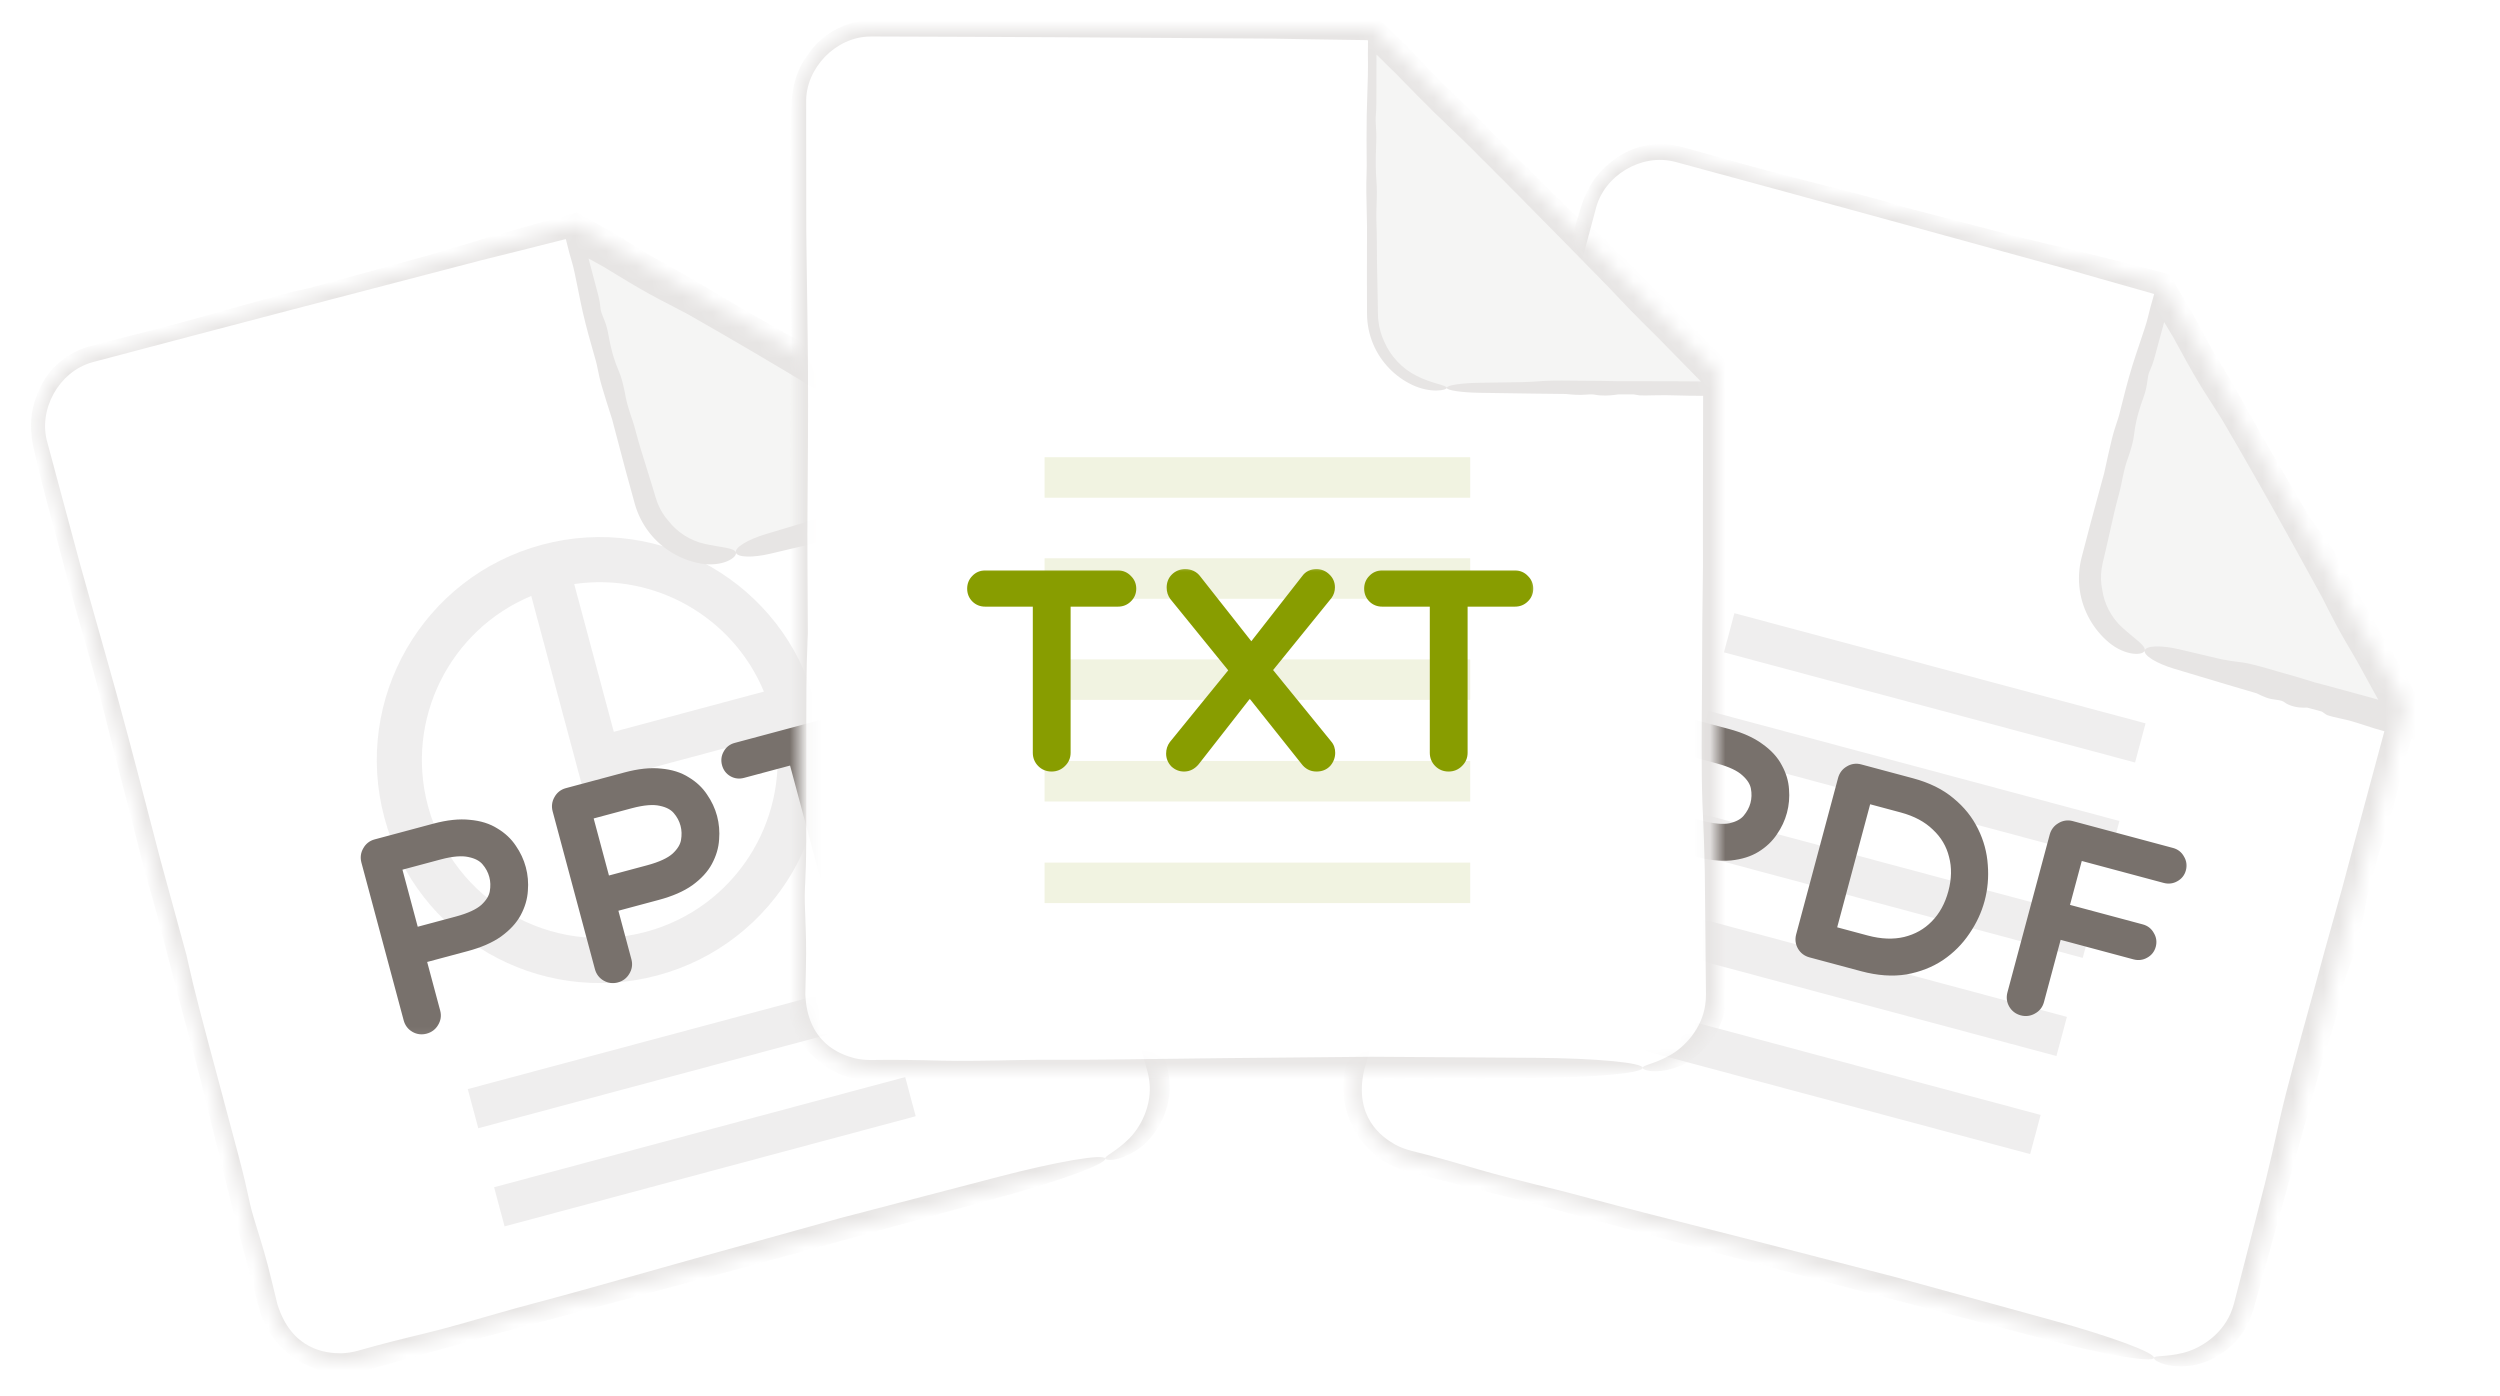 <svg width="163" height="91" viewBox="0 0 163 91" fill="none" xmlns="http://www.w3.org/2000/svg">
<g filter="url(#filter0_d_9390_48272)">
<mask id="mask0_9390_48272" style="mask-type:alpha" maskUnits="userSpaceOnUse" x="2" y="13" width="74" height="75">
<path d="M72.081 74.749L23.577 87.746C20.992 88.438 18.335 86.904 17.643 84.32L2.594 28.157C1.901 25.572 3.435 22.915 6.02 22.223L37.505 13.786L65.019 29.671L75.507 68.815C76.2 71.4 74.666 74.056 72.081 74.749Z" fill="url(#paint0_linear_9390_48272)"/>
</mask>
<g mask="url(#mask0_9390_48272)">
<path d="M72.079 74.749L23.575 87.746C20.99 88.438 18.333 86.904 17.641 84.32L2.592 28.157C1.899 25.572 3.433 22.915 6.018 22.223L37.503 13.786L65.017 29.671L75.505 68.815C76.198 71.4 74.664 74.056 72.079 74.749Z" fill="white"/>
<path d="M71.358 57.008C70.8 55.224 69.899 51.739 69.403 49.821C69.394 49.786 69.385 49.751 69.375 49.716C69.258 49.261 69.144 48.831 69.01 48.327C68.691 47.127 68.26 45.505 67.402 42.109C67.136 41.125 66.871 40.141 66.608 39.156C65.782 36.074 64.961 32.99 64.144 29.905L64.565 30.453C57.809 26.526 51.066 22.577 44.326 18.622C44.205 18.553 44.082 18.483 43.958 18.411C41.718 17.127 38.975 15.553 37.117 14.455L37.703 14.533C37.559 14.569 37.42 14.605 37.286 14.639C34.635 15.312 32.833 15.761 31.352 16.128C22.949 18.315 14.548 20.509 6.155 22.734C6.104 22.748 6.053 22.762 6.003 22.777C3.844 23.379 2.46 25.864 3.093 28.023C3.16 28.276 3.228 28.529 3.296 28.781C3.949 31.218 4.604 33.655 5.262 36.091C5.658 37.506 6.039 38.85 6.392 40.096C6.889 41.848 7.33 43.407 7.684 44.698C8.536 47.809 9.456 51.35 10.138 53.98C10.25 54.41 10.355 54.815 10.453 55.191C11.021 57.272 11.591 59.354 12.16 61.435C12.191 61.575 12.223 61.718 12.254 61.862C12.648 63.663 13.235 65.849 14.159 69.29C14.561 70.789 15.027 72.526 15.569 74.573C15.918 75.892 16.067 76.578 16.188 77.138C16.224 77.303 16.257 77.457 16.293 77.613C16.414 78.148 16.586 78.7 16.789 79.353C17.052 80.199 17.367 81.214 17.694 82.579C17.833 83.162 17.964 83.701 18.088 84.2C19.031 87.184 21.248 87.388 22.251 87.387C22.641 87.374 22.989 87.314 23.336 87.22C23.366 87.212 23.396 87.203 23.427 87.194C24.685 86.831 26.443 86.39 27.785 86.071C28.878 85.811 31.04 85.198 32.676 84.719C33.294 84.537 34.136 84.311 35.128 84.045C36.154 83.77 37.341 83.451 38.606 83.094C41.804 82.193 43.504 81.716 44.871 81.332C45.261 81.223 45.624 81.121 45.986 81.019C47.132 80.697 48.555 80.304 49.996 79.905C51.721 79.428 53.471 78.944 54.8 78.568C58.265 77.661 61.731 76.759 65.196 75.856C66.976 75.393 68.7 75.007 69.987 74.788C71.275 74.57 72.022 74.534 72.064 74.693C72.107 74.852 71.442 75.195 70.218 75.649C68.993 76.103 67.308 76.632 65.534 77.12C61.962 78.104 58.389 79.089 54.815 80.068C50.462 81.261 46.106 82.446 41.746 83.614C38.696 84.432 35.644 85.245 32.592 86.056C32.278 86.139 31.964 86.222 31.65 86.306C29.098 87.032 26.55 87.752 24.751 88.248C24.407 88.343 24.085 88.43 23.78 88.511C22.601 88.82 21.591 88.701 20.778 88.456C20.046 88.23 19.447 87.896 18.905 87.483C18.615 87.26 18.235 86.925 17.866 86.445C17.487 85.951 17.123 85.296 16.912 84.515C16.365 82.51 15.673 79.944 15.06 77.541C14.696 76.115 14.287 74.455 13.897 72.87C13.338 70.604 12.818 68.491 12.521 67.433C11.998 65.576 11.445 63.434 10.956 61.541C10.49 59.736 10.082 58.157 9.816 57.268C9.497 56.206 9.266 55.289 8.921 53.927C8.682 52.982 8.389 51.823 7.975 50.251C7.497 48.436 7.175 47.148 6.902 46.053C6.517 44.512 6.228 43.352 5.73 41.642C5.178 39.742 4.616 37.751 4.208 36.175C4.022 35.457 3.801 34.638 3.571 33.785C3.266 32.657 2.946 31.47 2.67 30.382C2.465 29.571 2.308 28.883 2.171 28.27C2.155 28.199 2.141 28.129 2.128 28.06C2.086 27.834 2.06 27.616 2.047 27.403C1.969 26.609 2.077 25.796 2.359 25.05C2.4 24.927 2.448 24.799 2.503 24.668C2.778 24.015 3.256 23.227 4.144 22.56C4.684 22.157 5.278 21.882 5.883 21.72C6.759 21.486 7.604 21.271 8.478 21.049C9.583 20.768 10.733 20.476 12.046 20.118C12.94 19.875 13.957 19.589 14.965 19.305C16.462 18.884 17.94 18.469 18.974 18.204C19.361 18.105 19.698 18.035 20.032 17.967C20.033 17.966 20.035 17.966 20.036 17.966C20.059 17.961 20.081 17.956 20.104 17.952C22.61 17.265 25.115 16.576 27.62 15.886C27.836 15.823 28.055 15.759 28.271 15.696C29.329 15.387 30.357 15.087 31.023 14.874C31.744 14.643 33.575 14.13 35.505 13.59C36.109 13.421 36.722 13.249 37.315 13.082L37.613 13.005L37.868 13.155C38.455 13.484 39.019 13.799 39.525 14.079C40.092 14.393 40.614 14.718 41.151 15.052C41.651 15.364 42.165 15.685 42.741 16.012C43.029 16.175 43.344 16.347 43.679 16.53C43.975 16.691 44.287 16.861 44.612 17.043C44.914 17.212 45.576 17.607 46.425 18.113C46.949 18.426 47.545 18.782 48.171 19.153C49.845 20.104 51.518 21.056 53.191 22.009C53.547 22.194 53.861 22.348 54.115 22.459C54.297 22.539 54.456 22.601 54.619 22.665C54.841 22.751 55.071 22.841 55.376 22.983C55.615 23.094 55.888 23.241 56.063 23.353C56.145 23.406 56.205 23.45 56.26 23.491C56.322 23.537 56.378 23.578 56.451 23.62C56.504 23.65 56.562 23.676 56.633 23.709C56.746 23.76 56.894 23.828 57.107 23.95C57.9 24.405 58.797 24.93 59.677 25.443C60.655 26.014 61.61 26.572 62.376 27.008C63.196 27.476 64.335 28.158 65.491 28.85L65.836 29.053L65.932 29.426C65.947 29.486 65.963 29.547 65.978 29.607C66.217 30.561 66.456 31.517 66.669 32.334C66.877 33.136 67.112 33.966 67.34 34.769C67.614 35.733 67.878 36.66 68.07 37.457C68.109 37.618 68.138 37.823 68.175 38.081C68.201 38.263 68.231 38.473 68.27 38.711C68.54 39.718 68.809 40.726 69.077 41.733C69.09 41.768 69.103 41.804 69.116 41.84C69.116 41.84 69.117 41.841 69.117 41.841C69.415 42.648 69.824 43.752 70.187 45.359C70.28 45.768 70.319 46.03 70.353 46.267C70.388 46.499 70.418 46.706 70.492 47.002C70.576 47.339 70.698 47.729 70.831 48.155C71.018 48.754 71.226 49.422 71.382 50.106C71.393 50.153 71.404 50.203 71.416 50.256C71.53 50.752 71.698 51.487 71.838 52.225C72.399 54.376 72.958 56.528 73.515 58.681C74.376 62.006 75.233 65.332 76.089 68.658C76.165 68.953 76.217 69.255 76.244 69.558C76.448 71.619 75.244 73.438 74.083 74.158C72.905 74.909 72.088 74.829 72.064 74.693C72.014 74.522 72.704 74.272 73.535 73.471C74.364 72.688 75.125 71.23 74.941 69.682C74.916 69.453 74.873 69.225 74.81 69.001C74.094 66.43 73.378 63.858 72.664 61.287C72.621 61.139 72.578 60.99 72.535 60.842C72.217 59.741 71.898 58.726 71.578 57.71C71.505 57.476 71.431 57.242 71.358 57.008Z" fill="#E7E5E4"/>
<path opacity="0.12" d="M59.703 71.929L32.898 79.112L32.214 76.559L59.019 69.377L59.703 71.929ZM57.988 65.53L31.183 72.712L30.499 70.16L57.304 62.977L57.988 65.53ZM35.343 34.667C43.097 32.59 51.068 37.192 53.146 44.946C55.224 52.7 50.622 60.671 42.867 62.749C35.113 64.827 27.142 60.225 25.064 52.471C22.987 44.716 27.589 36.745 35.343 34.667ZM34.637 38.008C29.352 40.207 26.382 46.03 27.904 51.71C29.562 57.896 35.92 61.568 42.107 59.91C47.847 58.372 51.419 52.786 50.581 47.046L37.965 50.426L37.964 50.423L37.964 50.424L34.637 38.008ZM40.02 46.866L49.807 44.243C47.781 39.37 42.675 36.466 37.439 37.233L40.02 46.866Z" fill="#78716C"/>
<mask id="path-5-outside-1_9390_48272" maskUnits="userSpaceOnUse" x="22.616" y="44.618" width="38.397" height="22.84" fill="black">
<rect fill="white" x="22.616" y="44.618" width="38.397" height="22.84"/>
<path d="M27.705 66.121C27.492 66.178 27.293 66.153 27.109 66.047C26.924 65.94 26.803 65.78 26.746 65.567L23.99 55.282C23.933 55.069 23.958 54.87 24.064 54.686C24.168 54.49 24.326 54.363 24.539 54.306L28.371 53.279C29.223 53.051 29.964 52.973 30.596 53.044C31.235 53.1 31.773 53.269 32.208 53.548C32.651 53.814 33.004 54.145 33.267 54.544C33.541 54.938 33.738 55.36 33.858 55.808C33.978 56.256 34.018 56.72 33.978 57.199C33.95 57.675 33.812 58.144 33.563 58.607C33.323 59.056 32.942 59.47 32.419 59.85C31.905 60.216 31.222 60.513 30.37 60.742L27.312 61.561L28.275 65.158C28.332 65.371 28.302 65.571 28.184 65.758C28.078 65.943 27.918 66.064 27.705 66.121ZM26.924 60.116L29.832 59.337C30.672 59.111 31.286 58.827 31.675 58.483C32.06 58.127 32.29 57.753 32.365 57.361C32.437 56.958 32.425 56.576 32.329 56.218C32.23 55.848 32.05 55.512 31.788 55.21C31.527 54.907 31.142 54.704 30.634 54.6C30.123 54.485 29.447 54.54 28.607 54.765L25.7 55.544L26.924 60.116ZM40.173 62.78C39.96 62.837 39.761 62.812 39.577 62.706C39.392 62.599 39.271 62.439 39.214 62.227L36.458 51.941C36.401 51.728 36.426 51.529 36.533 51.345C36.636 51.149 36.794 51.022 37.007 50.965L40.839 49.939C41.691 49.711 42.432 49.632 43.064 49.703C43.703 49.76 44.241 49.928 44.676 50.208C45.119 50.473 45.472 50.805 45.735 51.203C46.009 51.598 46.206 52.019 46.326 52.467C46.446 52.915 46.486 53.379 46.447 53.858C46.418 54.334 46.28 54.803 46.031 55.266C45.791 55.715 45.41 56.129 44.887 56.509C44.373 56.875 43.69 57.172 42.839 57.401L39.78 58.22L40.743 61.817C40.801 62.03 40.77 62.23 40.652 62.418C40.546 62.602 40.386 62.723 40.173 62.78ZM39.393 56.775L42.3 55.996C43.14 55.771 43.755 55.486 44.143 55.142C44.528 54.786 44.758 54.413 44.833 54.02C44.905 53.617 44.893 53.236 44.797 52.877C44.698 52.507 44.518 52.171 44.257 51.869C43.995 51.567 43.611 51.364 43.102 51.26C42.591 51.144 41.916 51.199 41.075 51.425L38.168 52.204L39.393 56.775ZM55.364 58.71C55.151 58.767 54.952 58.742 54.767 58.636C54.583 58.529 54.462 58.369 54.405 58.156L51.825 48.526L48.396 49.445C48.194 49.499 48.008 49.477 47.838 49.378C47.667 49.28 47.555 49.13 47.501 48.928C47.447 48.727 47.469 48.54 47.568 48.37C47.663 48.188 47.812 48.07 48.013 48.016L56.383 45.774C56.584 45.72 56.772 45.748 56.946 45.857C57.127 45.953 57.245 46.101 57.299 46.303C57.353 46.504 57.325 46.692 57.216 46.865C57.117 47.036 56.967 47.148 56.766 47.202L53.354 48.116L55.934 57.746C55.991 57.959 55.961 58.16 55.843 58.347C55.736 58.532 55.577 58.653 55.364 58.71Z"/>
</mask>
<path d="M27.705 66.121C27.492 66.178 27.293 66.153 27.109 66.047C26.924 65.94 26.803 65.78 26.746 65.567L23.99 55.282C23.933 55.069 23.958 54.87 24.064 54.686C24.168 54.49 24.326 54.363 24.539 54.306L28.371 53.279C29.223 53.051 29.964 52.973 30.596 53.044C31.235 53.1 31.773 53.269 32.208 53.548C32.651 53.814 33.004 54.145 33.267 54.544C33.541 54.938 33.738 55.36 33.858 55.808C33.978 56.256 34.018 56.72 33.978 57.199C33.95 57.675 33.812 58.144 33.563 58.607C33.323 59.056 32.942 59.47 32.419 59.85C31.905 60.216 31.222 60.513 30.37 60.742L27.312 61.561L28.275 65.158C28.332 65.371 28.302 65.571 28.184 65.758C28.078 65.943 27.918 66.064 27.705 66.121ZM26.924 60.116L29.832 59.337C30.672 59.111 31.286 58.827 31.675 58.483C32.06 58.127 32.29 57.753 32.365 57.361C32.437 56.958 32.425 56.576 32.329 56.218C32.23 55.848 32.05 55.512 31.788 55.21C31.527 54.907 31.142 54.704 30.634 54.6C30.123 54.485 29.447 54.54 28.607 54.765L25.7 55.544L26.924 60.116ZM40.173 62.78C39.96 62.837 39.761 62.812 39.577 62.706C39.392 62.599 39.271 62.439 39.214 62.227L36.458 51.941C36.401 51.728 36.426 51.529 36.533 51.345C36.636 51.149 36.794 51.022 37.007 50.965L40.839 49.939C41.691 49.711 42.432 49.632 43.064 49.703C43.703 49.76 44.241 49.928 44.676 50.208C45.119 50.473 45.472 50.805 45.735 51.203C46.009 51.598 46.206 52.019 46.326 52.467C46.446 52.915 46.486 53.379 46.447 53.858C46.418 54.334 46.28 54.803 46.031 55.266C45.791 55.715 45.41 56.129 44.887 56.509C44.373 56.875 43.69 57.172 42.839 57.401L39.78 58.22L40.743 61.817C40.801 62.03 40.77 62.23 40.652 62.418C40.546 62.602 40.386 62.723 40.173 62.78ZM39.393 56.775L42.3 55.996C43.14 55.771 43.755 55.486 44.143 55.142C44.528 54.786 44.758 54.413 44.833 54.02C44.905 53.617 44.893 53.236 44.797 52.877C44.698 52.507 44.518 52.171 44.257 51.869C43.995 51.567 43.611 51.364 43.102 51.26C42.591 51.144 41.916 51.199 41.075 51.425L38.168 52.204L39.393 56.775ZM55.364 58.71C55.151 58.767 54.952 58.742 54.767 58.636C54.583 58.529 54.462 58.369 54.405 58.156L51.825 48.526L48.396 49.445C48.194 49.499 48.008 49.477 47.838 49.378C47.667 49.28 47.555 49.13 47.501 48.928C47.447 48.727 47.469 48.54 47.568 48.37C47.663 48.188 47.812 48.07 48.013 48.016L56.383 45.774C56.584 45.72 56.772 45.748 56.946 45.857C57.127 45.953 57.245 46.101 57.299 46.303C57.353 46.504 57.325 46.692 57.216 46.865C57.117 47.036 56.967 47.148 56.766 47.202L53.354 48.116L55.934 57.746C55.991 57.959 55.961 58.16 55.843 58.347C55.736 58.532 55.577 58.653 55.364 58.71Z" fill="#78716C"/>
<path d="M27.109 66.047L27.329 65.665L27.329 65.665L27.109 66.047ZM24.064 54.686L24.446 54.906L24.45 54.899L24.454 54.892L24.064 54.686ZM30.596 53.044L30.546 53.481L30.556 53.482L30.596 53.044ZM32.208 53.548L31.97 53.919L31.982 53.926L32.208 53.548ZM33.267 54.544L32.899 54.786L32.905 54.794L33.267 54.544ZM33.978 57.199L33.539 57.162L33.539 57.172L33.978 57.199ZM33.563 58.607L33.175 58.399L33.175 58.399L33.563 58.607ZM32.419 59.85L32.675 60.209L32.678 60.206L32.419 59.85ZM27.312 61.561L27.198 61.136L26.772 61.25L26.886 61.675L27.312 61.561ZM28.184 65.758L27.811 65.524L27.807 65.531L27.803 65.538L28.184 65.758ZM26.924 60.116L26.499 60.23L26.613 60.655L27.038 60.541L26.924 60.116ZM31.675 58.483L31.967 58.812L31.973 58.806L31.675 58.483ZM32.365 57.361L32.797 57.444L32.798 57.438L32.365 57.361ZM30.634 54.6L30.538 55.03L30.546 55.032L30.634 54.6ZM25.7 55.544L25.585 55.119L25.16 55.233L25.274 55.658L25.7 55.544ZM27.705 66.121L27.591 65.695C27.487 65.724 27.409 65.711 27.329 65.665L27.109 66.047L26.888 66.428C27.178 66.595 27.497 66.633 27.819 66.546L27.705 66.121ZM27.109 66.047L27.329 65.665C27.249 65.619 27.199 65.558 27.172 65.453L26.746 65.567L26.32 65.681C26.407 66.003 26.599 66.261 26.888 66.428L27.109 66.047ZM26.746 65.567L27.172 65.453L24.416 55.168L23.99 55.282L23.565 55.396L26.32 65.681L26.746 65.567ZM23.99 55.282L24.416 55.168C24.388 55.064 24.4 54.986 24.446 54.906L24.064 54.686L23.683 54.465C23.516 54.755 23.478 55.074 23.565 55.396L23.99 55.282ZM24.064 54.686L24.454 54.892C24.5 54.803 24.559 54.757 24.653 54.732L24.539 54.306L24.425 53.881C24.093 53.97 23.836 54.176 23.675 54.48L24.064 54.686ZM24.539 54.306L24.653 54.732L28.485 53.705L28.371 53.279L28.257 52.854L24.425 53.881L24.539 54.306ZM28.371 53.279L28.485 53.705C29.302 53.486 29.986 53.419 30.546 53.481L30.596 53.044L30.645 52.606C29.942 52.527 29.142 52.617 28.257 52.854L28.371 53.279ZM30.596 53.044L30.556 53.482C31.142 53.534 31.607 53.686 31.97 53.919L32.208 53.548L32.446 53.178C31.938 52.851 31.328 52.666 30.634 52.605L30.596 53.044ZM32.208 53.548L31.982 53.926C32.373 54.161 32.676 54.448 32.899 54.786L33.267 54.544L33.635 54.301C33.333 53.843 32.929 53.467 32.434 53.17L32.208 53.548ZM33.267 54.544L32.905 54.794C33.151 55.149 33.326 55.525 33.432 55.922L33.858 55.808L34.283 55.694C34.15 55.195 33.931 54.727 33.629 54.292L33.267 54.544ZM33.858 55.808L33.432 55.922C33.539 56.319 33.575 56.732 33.539 57.162L33.978 57.199L34.417 57.235C34.461 56.708 34.417 56.193 34.283 55.694L33.858 55.808ZM33.978 57.199L33.539 57.172C33.514 57.579 33.396 57.986 33.175 58.399L33.563 58.607L33.951 58.815C34.227 58.302 34.385 57.771 34.418 57.225L33.978 57.199ZM33.563 58.607L33.175 58.399C32.973 58.776 32.643 59.143 32.16 59.494L32.419 59.85L32.678 60.206C33.241 59.797 33.673 59.336 33.952 58.815L33.563 58.607ZM32.419 59.85L32.164 59.491C31.706 59.817 31.076 60.096 30.256 60.316L30.37 60.742L30.485 61.167C31.368 60.93 32.104 60.615 32.675 60.209L32.419 59.85ZM30.37 60.742L30.256 60.316L27.198 61.136L27.312 61.561L27.426 61.986L30.485 61.167L30.37 60.742ZM27.312 61.561L26.886 61.675L27.85 65.272L28.275 65.158L28.701 65.044L27.737 61.447L27.312 61.561ZM28.275 65.158L27.85 65.272C27.875 65.365 27.864 65.44 27.811 65.524L28.184 65.758L28.557 65.993C28.74 65.702 28.79 65.376 28.701 65.044L28.275 65.158ZM28.184 65.758L27.803 65.538C27.757 65.618 27.695 65.668 27.591 65.695L27.705 66.121L27.819 66.546C28.14 66.46 28.398 66.268 28.566 65.979L28.184 65.758ZM26.924 60.116L27.038 60.541L29.946 59.762L29.832 59.337L29.718 58.911L26.81 59.69L26.924 60.116ZM29.832 59.337L29.946 59.762C30.813 59.53 31.504 59.223 31.967 58.812L31.675 58.483L31.382 58.153C31.069 58.431 30.531 58.693 29.718 58.911L29.832 59.337ZM31.675 58.483L31.973 58.806C32.406 58.407 32.7 57.954 32.797 57.444L32.365 57.361L31.932 57.278C31.88 57.553 31.713 57.848 31.376 58.159L31.675 58.483ZM32.365 57.361L32.798 57.438C32.88 56.978 32.869 56.531 32.754 56.104L32.329 56.218L31.903 56.332C31.981 56.622 31.993 56.937 31.931 57.284L32.365 57.361ZM32.329 56.218L32.754 56.104C32.637 55.667 32.424 55.272 32.122 54.922L31.788 55.21L31.455 55.498C31.675 55.752 31.822 56.029 31.903 56.332L32.329 56.218ZM31.788 55.21L32.122 54.922C31.78 54.527 31.297 54.286 30.723 54.169L30.634 54.6L30.546 55.032C30.988 55.122 31.274 55.288 31.455 55.498L31.788 55.21ZM30.634 54.6L30.731 54.171C30.119 54.033 29.362 54.107 28.493 54.34L28.607 54.765L28.721 55.191C29.533 54.973 30.127 54.938 30.538 55.03L30.634 54.6ZM28.607 54.765L28.493 54.34L25.585 55.119L25.7 55.544L25.814 55.97L28.721 55.191L28.607 54.765ZM25.7 55.544L25.274 55.658L26.499 60.23L26.924 60.116L27.35 60.002L26.125 55.43L25.7 55.544ZM39.577 62.706L39.797 62.324L39.577 62.706ZM36.533 51.345L36.914 51.565L36.918 51.558L36.922 51.551L36.533 51.345ZM43.064 49.703L43.014 50.141L43.025 50.142L43.064 49.703ZM44.676 50.208L44.438 50.578L44.45 50.585L44.676 50.208ZM45.735 51.203L45.367 51.445L45.373 51.454L45.735 51.203ZM46.447 53.858L46.008 53.822L46.007 53.832L46.447 53.858ZM46.031 55.266L45.643 55.058L45.643 55.058L46.031 55.266ZM44.887 56.509L45.143 56.868L45.147 56.866L44.887 56.509ZM39.78 58.22L39.666 57.795L39.24 57.909L39.354 58.334L39.78 58.22ZM40.652 62.418L40.279 62.183L40.275 62.19L40.271 62.197L40.652 62.418ZM39.393 56.775L38.967 56.889L39.081 57.314L39.507 57.2L39.393 56.775ZM44.143 55.142L44.435 55.471L44.441 55.465L44.143 55.142ZM44.833 54.02L45.266 54.103L45.267 54.098L44.833 54.02ZM43.102 51.26L43.006 51.689L43.014 51.691L43.102 51.26ZM38.168 52.204L38.054 51.778L37.628 51.892L37.742 52.318L38.168 52.204ZM40.173 62.78L40.059 62.355C39.955 62.383 39.877 62.37 39.797 62.324L39.577 62.706L39.356 63.087C39.646 63.255 39.966 63.292 40.287 63.206L40.173 62.78ZM39.577 62.706L39.797 62.324C39.717 62.278 39.668 62.217 39.64 62.112L39.214 62.227L38.789 62.341C38.875 62.662 39.067 62.92 39.356 63.087L39.577 62.706ZM39.214 62.227L39.64 62.112L36.884 51.827L36.458 51.941L36.033 52.055L38.789 62.341L39.214 62.227ZM36.458 51.941L36.884 51.827C36.856 51.723 36.868 51.645 36.914 51.565L36.533 51.345L36.151 51.124C35.984 51.414 35.947 51.734 36.033 52.055L36.458 51.941ZM36.533 51.345L36.922 51.551C36.969 51.462 37.028 51.416 37.121 51.391L37.007 50.965L36.893 50.54C36.561 50.629 36.304 50.835 36.143 51.139L36.533 51.345ZM37.007 50.965L37.121 51.391L40.953 50.364L40.839 49.939L40.725 49.513L36.893 50.54L37.007 50.965ZM40.839 49.939L40.953 50.364C41.771 50.145 42.454 50.078 43.014 50.141L43.064 49.703L43.113 49.265C42.41 49.186 41.611 49.276 40.725 49.513L40.839 49.939ZM43.064 49.703L43.025 50.142C43.61 50.194 44.075 50.345 44.438 50.578L44.676 50.208L44.914 49.837C44.406 49.511 43.796 49.326 43.103 49.264L43.064 49.703ZM44.676 50.208L44.45 50.585C44.841 50.82 45.144 51.107 45.367 51.445L45.735 51.203L46.103 50.96C45.801 50.502 45.397 50.126 44.902 49.83L44.676 50.208ZM45.735 51.203L45.373 51.454C45.619 51.808 45.794 52.184 45.901 52.581L46.326 52.467L46.752 52.353C46.618 51.854 46.399 51.387 46.097 50.952L45.735 51.203ZM46.326 52.467L45.901 52.581C46.007 52.979 46.043 53.391 46.008 53.822L46.447 53.858L46.886 53.895C46.929 53.367 46.885 52.852 46.752 52.353L46.326 52.467ZM46.447 53.858L46.007 53.832C45.983 54.238 45.864 54.646 45.643 55.058L46.031 55.266L46.419 55.474C46.695 54.961 46.854 54.43 46.886 53.884L46.447 53.858ZM46.031 55.266L45.643 55.058C45.442 55.435 45.111 55.802 44.628 56.153L44.887 56.509L45.147 56.866C45.709 56.456 46.141 55.995 46.42 55.474L46.031 55.266ZM44.887 56.509L44.632 56.151C44.174 56.477 43.544 56.756 42.725 56.975L42.839 57.401L42.953 57.826C43.836 57.589 44.572 57.274 45.143 56.868L44.887 56.509ZM42.839 57.401L42.725 56.975L39.666 57.795L39.78 58.22L39.894 58.646L42.953 57.826L42.839 57.401ZM39.78 58.22L39.354 58.334L40.318 61.931L40.743 61.817L41.169 61.703L40.205 58.106L39.78 58.22ZM40.743 61.817L40.318 61.931C40.343 62.025 40.332 62.099 40.279 62.183L40.652 62.418L41.025 62.652C41.208 62.361 41.258 62.035 41.169 61.703L40.743 61.817ZM40.652 62.418L40.271 62.197C40.225 62.277 40.163 62.327 40.059 62.355L40.173 62.78L40.287 63.206C40.609 63.12 40.867 62.927 41.034 62.638L40.652 62.418ZM39.393 56.775L39.507 57.2L42.414 56.421L42.3 55.996L42.186 55.57L39.279 56.349L39.393 56.775ZM42.3 55.996L42.414 56.421C43.281 56.189 43.972 55.882 44.435 55.471L44.143 55.142L43.85 54.812C43.537 55.09 42.999 55.352 42.186 55.57L42.3 55.996ZM44.143 55.142L44.441 55.465C44.874 55.066 45.168 54.613 45.266 54.103L44.833 54.02L44.4 53.938C44.348 54.212 44.181 54.507 43.844 54.818L44.143 55.142ZM44.833 54.02L45.267 54.098C45.349 53.637 45.337 53.19 45.222 52.763L44.797 52.877L44.371 52.991C44.449 53.281 44.461 53.596 44.399 53.943L44.833 54.02ZM44.797 52.877L45.222 52.763C45.105 52.326 44.892 51.931 44.59 51.581L44.257 51.869L43.923 52.157C44.143 52.411 44.29 52.688 44.371 52.991L44.797 52.877ZM44.257 51.869L44.59 51.581C44.248 51.186 43.766 50.946 43.191 50.828L43.102 51.26L43.014 51.691C43.456 51.782 43.742 51.948 43.923 52.157L44.257 51.869ZM43.102 51.26L43.199 50.83C42.587 50.692 41.83 50.766 40.961 50.999L41.075 51.425L41.189 51.85C42.001 51.633 42.596 51.597 43.006 51.689L43.102 51.26ZM41.075 51.425L40.961 50.999L38.054 51.778L38.168 52.204L38.282 52.629L41.189 51.85L41.075 51.425ZM38.168 52.204L37.742 52.318L38.967 56.889L39.393 56.775L39.818 56.661L38.593 52.09L38.168 52.204ZM54.767 58.636L54.547 59.017L54.767 58.636ZM51.825 48.526L52.25 48.412L52.136 47.987L51.711 48.101L51.825 48.526ZM47.838 49.378L47.618 49.76L47.618 49.76L47.838 49.378ZM47.568 48.37L47.949 48.59L47.954 48.583L47.958 48.575L47.568 48.37ZM56.946 45.857L56.71 46.23L56.725 46.239L56.741 46.247L56.946 45.857ZM57.216 46.865L56.843 46.63L56.839 46.638L56.834 46.645L57.216 46.865ZM53.354 48.116L53.24 47.691L52.815 47.805L52.928 48.23L53.354 48.116ZM55.843 58.347L55.47 58.113L55.466 58.12L55.462 58.127L55.843 58.347ZM55.364 58.71L55.25 58.284C55.146 58.312 55.068 58.3 54.988 58.254L54.767 58.636L54.547 59.017C54.837 59.184 55.156 59.221 55.478 59.135L55.364 58.71ZM54.767 58.636L54.988 58.254C54.908 58.208 54.858 58.146 54.83 58.042L54.405 58.156L53.98 58.27C54.066 58.592 54.258 58.85 54.547 59.017L54.767 58.636ZM54.405 58.156L54.83 58.042L52.25 48.412L51.825 48.526L51.399 48.64L53.98 58.27L54.405 58.156ZM51.825 48.526L51.711 48.101L48.282 49.019L48.396 49.445L48.51 49.87L51.939 48.952L51.825 48.526ZM48.396 49.445L48.282 49.019C48.186 49.045 48.121 49.033 48.058 48.997L47.838 49.378L47.618 49.76C47.896 49.92 48.203 49.953 48.51 49.87L48.396 49.445ZM47.838 49.378L48.058 48.997C47.995 48.961 47.952 48.911 47.927 48.814L47.501 48.928L47.076 49.042C47.158 49.349 47.339 49.599 47.618 49.76L47.838 49.378ZM47.501 48.928L47.927 48.814C47.901 48.718 47.913 48.653 47.949 48.59L47.568 48.37L47.186 48.15C47.026 48.428 46.993 48.735 47.076 49.042L47.501 48.928ZM47.568 48.37L47.958 48.575C47.995 48.504 48.042 48.465 48.127 48.442L48.013 48.016L47.899 47.591C47.581 47.676 47.331 47.872 47.178 48.165L47.568 48.37ZM48.013 48.016L48.127 48.442L56.497 46.199L56.383 45.774L56.269 45.348L47.899 47.591L48.013 48.016ZM56.383 45.774L56.497 46.199C56.582 46.176 56.643 46.187 56.71 46.23L56.946 45.857L57.181 45.485C56.901 45.308 56.587 45.263 56.269 45.348L56.383 45.774ZM56.946 45.857L56.741 46.247C56.812 46.284 56.851 46.331 56.874 46.417L57.299 46.303L57.725 46.189C57.639 45.871 57.443 45.621 57.15 45.467L56.946 45.857ZM57.299 46.303L56.874 46.417C56.897 46.502 56.886 46.563 56.843 46.63L57.216 46.865L57.588 47.101C57.765 46.821 57.81 46.507 57.725 46.189L57.299 46.303ZM57.216 46.865L56.834 46.645C56.798 46.708 56.748 46.751 56.652 46.777L56.766 47.202L56.88 47.628C57.187 47.545 57.437 47.364 57.597 47.086L57.216 46.865ZM56.766 47.202L56.652 46.777L53.24 47.691L53.354 48.116L53.468 48.542L56.88 47.628L56.766 47.202ZM53.354 48.116L52.928 48.23L55.509 57.86L55.934 57.746L56.36 57.632L53.779 48.002L53.354 48.116ZM55.934 57.746L55.509 57.86C55.534 57.954 55.523 58.028 55.47 58.113L55.843 58.347L56.216 58.581C56.399 58.291 56.449 57.964 56.36 57.632L55.934 57.746ZM55.843 58.347L55.462 58.127C55.416 58.207 55.354 58.256 55.25 58.284L55.364 58.71L55.478 59.135C55.799 59.049 56.057 58.857 56.225 58.568L55.843 58.347Z" fill="#78716C" mask="url(#path-5-outside-1_9390_48272)"/>
<g filter="url(#filter1_d_9390_48272)">
<path d="M65.013 29.674L47.993 34.234C45.409 34.927 42.752 33.393 42.059 30.808L37.499 13.789L65.013 29.674Z" fill="#F5F5F4"/>
<path d="M53.881 31.673C54.431 31.445 55.538 31.181 56.148 31.036C56.159 31.034 56.17 31.031 56.181 31.028C56.325 30.994 56.462 30.958 56.621 30.917C57.001 30.818 57.514 30.684 58.596 30.445C58.907 30.36 59.218 30.276 59.529 30.192C61.278 29.724 63.031 29.272 64.787 28.83L64.576 30.43C63.144 29.574 61.716 28.71 60.29 27.844C60.251 27.823 60.212 27.801 60.173 27.778C59.413 27.349 58.472 26.817 57.897 26.452C57.166 25.989 56.675 25.667 56.272 25.401C53.91 23.965 51.545 22.536 49.163 21.135C48.417 20.695 47.669 20.259 46.919 19.826C46.228 19.427 45.536 19.031 44.843 18.636C44.433 18.418 44.04 18.215 43.677 18.026C43.165 17.761 42.71 17.525 42.34 17.32C41.448 16.826 40.461 16.223 39.728 15.775C39.608 15.702 39.495 15.633 39.39 15.569C38.794 15.237 38.198 14.906 37.602 14.575C37.566 14.547 37.529 14.518 37.492 14.489C37.406 14.42 37.313 14.352 37.214 14.282L38.049 13.642C38.14 14.157 38.308 14.779 38.546 15.662C38.673 16.136 38.821 16.684 38.988 17.332C39.096 17.75 39.121 17.973 39.141 18.155C39.147 18.208 39.152 18.259 39.159 18.309C39.184 18.482 39.253 18.652 39.335 18.854C39.441 19.115 39.569 19.428 39.647 19.867C39.896 21.263 40.136 21.843 40.318 22.282C40.371 22.411 40.42 22.528 40.462 22.649C40.598 23.043 40.723 23.623 40.8 24.066C40.861 24.417 41.075 25.095 41.254 25.605C41.321 25.798 41.393 26.064 41.477 26.377C41.564 26.701 41.665 27.076 41.789 27.473C42.103 28.477 42.267 29.01 42.4 29.439C42.438 29.562 42.473 29.676 42.508 29.789C42.584 30.034 42.669 30.32 42.758 30.621C42.794 30.741 42.837 30.862 42.884 30.98C43.062 31.428 43.331 31.836 43.578 32.107C44.157 32.858 45.013 33.407 45.957 33.614C46.44 33.722 46.917 33.789 47.299 33.86C47.679 33.932 47.934 34.018 47.979 34.178C48.021 34.335 47.84 34.562 47.415 34.744C46.993 34.925 46.353 35.013 45.708 34.898C44.41 34.676 43.194 33.963 42.365 32.915C41.915 32.348 41.579 31.687 41.385 30.989C41.171 30.226 40.961 29.463 40.757 28.698C40.498 27.735 40.244 26.769 39.992 25.803C39.966 25.704 39.94 25.605 39.915 25.505C39.658 24.706 39.406 23.907 39.241 23.341C39.104 22.873 39.033 22.525 38.973 22.226C38.931 22.021 38.894 21.839 38.843 21.659C38.817 21.562 38.779 21.43 38.733 21.271C38.546 20.62 38.228 19.516 37.995 18.493C37.892 18.04 37.785 17.509 37.684 17.002C37.539 16.277 37.403 15.602 37.3 15.27C37.171 14.854 37.052 14.389 36.943 13.938L36.604 12.58L37.787 13.29C37.946 13.387 38.103 13.484 38.254 13.577C38.756 13.887 39.195 14.157 39.463 14.28C39.782 14.427 40.034 14.588 40.409 14.827C40.669 14.993 40.988 15.196 41.429 15.459C41.939 15.762 42.291 15.992 42.59 16.187C43.011 16.462 43.328 16.669 43.835 16.917C44.397 17.193 44.977 17.497 45.416 17.766C45.616 17.888 45.849 18.021 46.091 18.159C46.412 18.342 46.75 18.535 47.049 18.725C47.296 18.882 47.489 19.031 47.66 19.162C47.714 19.203 47.765 19.242 47.815 19.28C48.017 19.396 48.219 19.512 48.421 19.627C48.456 19.642 48.493 19.657 48.532 19.672C48.727 19.75 48.966 19.847 49.248 19.989C49.696 20.214 50.067 20.449 50.459 20.697C50.763 20.89 51.08 21.091 51.455 21.301C51.711 21.445 52.007 21.6 52.3 21.754C52.735 21.983 53.165 22.21 53.451 22.389C53.558 22.456 53.642 22.527 53.725 22.599C53.725 22.599 53.726 22.599 53.726 22.6C53.732 22.604 53.737 22.609 53.743 22.614C54.462 23.011 55.182 23.407 55.902 23.803C55.966 23.834 56.031 23.865 56.095 23.897C56.409 24.049 56.714 24.198 56.922 24.279C57.147 24.367 57.678 24.649 58.238 24.946C58.605 25.141 58.984 25.342 59.297 25.5C59.48 25.592 59.638 25.707 59.8 25.825C59.952 25.936 60.107 26.049 60.291 26.149C60.383 26.2 60.485 26.249 60.594 26.301C60.691 26.347 60.792 26.396 60.897 26.451C60.994 26.501 61.199 26.633 61.462 26.801C61.625 26.905 61.81 27.023 62.005 27.146C62.539 27.439 63.072 27.732 63.604 28.026C63.723 28.074 63.831 28.109 63.921 28.126C63.986 28.139 64.045 28.143 64.106 28.147C64.188 28.153 64.274 28.16 64.38 28.187C64.464 28.208 64.553 28.249 64.605 28.291C64.63 28.31 64.646 28.329 64.66 28.346C64.677 28.366 64.692 28.384 64.715 28.397C64.732 28.406 64.752 28.411 64.777 28.416C64.817 28.426 64.869 28.438 64.937 28.476C65.117 28.578 65.312 28.694 65.51 28.812L67.586 30.058L65.27 30.636C65.182 30.658 65.092 30.681 65.004 30.703C64.657 30.79 64.317 30.876 64.049 30.953C63.749 31.038 63.313 31.131 62.877 31.224C62.573 31.289 62.268 31.354 62.008 31.417C61.754 31.479 61.494 31.561 61.242 31.642C60.94 31.738 60.649 31.831 60.394 31.879C60.342 31.888 60.273 31.881 60.186 31.872C60.125 31.865 60.054 31.858 59.974 31.855C59.656 31.94 59.337 32.025 59.019 32.108C59.008 32.114 58.998 32.121 58.987 32.127C58.987 32.127 58.987 32.128 58.986 32.128C58.745 32.275 58.416 32.476 57.896 32.548C57.764 32.566 57.676 32.558 57.596 32.551C57.518 32.544 57.448 32.538 57.354 32.558C57.247 32.581 57.126 32.63 56.995 32.684C56.81 32.76 56.604 32.844 56.383 32.876C56.367 32.878 56.351 32.881 56.334 32.883C56.174 32.907 55.937 32.941 55.694 32.949C55.011 33.117 54.328 33.282 53.644 33.445C52.505 33.718 51.364 33.986 50.223 34.254C49.668 34.385 49.121 34.453 48.7 34.44C48.279 34.427 48.02 34.334 47.979 34.178C47.937 34.022 48.115 33.813 48.473 33.591C48.831 33.37 49.339 33.155 49.885 32.99C50.775 32.722 51.665 32.454 52.556 32.188C52.602 32.172 52.648 32.156 52.695 32.141C53.039 32.025 53.352 31.894 53.665 31.763C53.737 31.733 53.809 31.703 53.881 31.673Z" fill="#E7E5E4"/>
</g>
</g>
</g>
<g filter="url(#filter2_d_9390_48272)">
<mask id="mask1_9390_48272" style="mask-type:alpha" maskUnits="userSpaceOnUse" x="88" y="9" width="69" height="79">
<path d="M140.421 87.743L91.917 74.746C89.332 74.053 87.798 71.397 88.491 68.812L103.539 12.649C104.232 10.064 106.889 8.53 109.474 9.223L140.959 17.659L156.844 45.173L146.355 84.317C145.663 86.901 143.006 88.435 140.421 87.743Z" fill="url(#paint1_linear_9390_48272)"/>
</mask>
<g mask="url(#mask1_9390_48272)">
<path d="M140.421 87.743L91.917 74.746C89.332 74.053 87.798 71.397 88.491 68.812L103.539 12.649C104.232 10.064 106.889 8.53 109.474 9.223L140.959 17.659L156.844 45.173L146.355 84.317C145.663 86.901 143.006 88.435 140.421 87.743Z" fill="white"/>
<path d="M148.667 72.018C149.075 70.194 150.038 66.725 150.567 64.816C150.577 64.781 150.587 64.746 150.596 64.711C150.722 64.258 150.838 63.829 150.974 63.326C151.298 62.127 151.736 60.507 152.69 57.137C152.952 56.152 153.215 55.167 153.479 54.182C154.305 51.1 155.136 48.019 155.971 44.939L156.061 45.624C152.174 38.845 148.309 32.053 144.449 25.258C144.379 25.138 144.308 25.016 144.236 24.892C142.939 22.66 141.35 19.925 140.29 18.046L140.759 18.406C140.616 18.366 140.477 18.327 140.344 18.289C137.712 17.547 135.927 17.034 134.461 16.611C126.09 14.305 117.717 12.004 109.337 9.735C109.285 9.721 109.234 9.708 109.183 9.696C107.013 9.138 104.571 10.598 104.04 12.783C103.972 13.036 103.904 13.289 103.837 13.542C103.184 15.979 102.533 18.417 101.884 20.855C101.52 22.279 101.178 23.633 100.861 24.889C100.415 26.654 100.018 28.226 99.679 29.52C98.862 32.64 97.887 36.167 97.163 38.785C97.045 39.213 96.933 39.617 96.83 39.991C96.282 42.078 95.734 44.166 95.187 46.253C95.143 46.39 95.099 46.529 95.055 46.669C94.495 48.426 93.91 50.613 92.99 54.055C92.588 55.554 92.124 57.291 91.57 59.335C91.213 60.652 90.999 61.32 90.823 61.866C90.772 62.026 90.724 62.177 90.676 62.33C90.514 62.854 90.387 63.418 90.236 64.084C90.041 64.948 89.806 65.986 89.406 67.331C89.236 67.906 89.08 68.438 88.938 68.932C88.262 71.987 90.08 73.273 90.95 73.773C91.294 73.957 91.626 74.079 91.973 74.171C92.003 74.179 92.033 74.187 92.064 74.195C93.335 74.508 95.078 75.005 96.4 75.4C97.477 75.722 99.656 76.273 101.312 76.675C101.939 76.827 102.78 77.052 103.772 77.317C104.798 77.592 105.985 77.91 107.26 78.234C110.48 79.052 112.191 79.489 113.567 79.84C113.959 79.94 114.324 80.033 114.689 80.126C115.842 80.42 117.271 80.791 118.718 81.166C120.45 81.616 122.208 82.072 123.548 82.411C127.001 83.357 130.454 84.309 133.906 85.26C135.679 85.749 137.365 86.277 138.59 86.731C139.814 87.185 140.478 87.528 140.436 87.687C140.393 87.846 139.647 87.81 138.359 87.591C137.071 87.372 135.347 86.987 133.567 86.524C129.982 85.59 126.395 84.656 122.811 83.717C118.444 82.573 114.079 81.422 109.719 80.254C106.669 79.436 103.619 78.615 100.571 77.791C100.257 77.706 99.943 77.621 99.63 77.536C97.057 76.889 94.49 76.239 92.684 75.769C92.339 75.679 92.016 75.594 91.712 75.511C90.536 75.19 89.721 74.581 89.14 73.962C88.619 73.4 88.267 72.812 88.004 72.183C87.865 71.845 87.703 71.366 87.624 70.765C87.541 70.148 87.554 69.399 87.762 68.616C88.291 66.607 88.975 64.038 89.645 61.651C90.043 60.234 90.519 58.592 90.973 57.024C91.623 54.782 92.228 52.692 92.5 51.627C92.976 49.758 93.568 47.626 94.091 45.743C94.59 43.946 95.026 42.375 95.24 41.472C95.495 40.393 95.753 39.483 96.135 38.132C96.401 37.194 96.727 36.043 97.154 34.474C97.647 32.664 98.013 31.387 98.324 30.302C98.761 28.776 99.091 27.627 99.515 25.896C99.986 23.974 100.495 21.97 100.93 20.401C101.128 19.686 101.346 18.866 101.573 18.013C101.873 16.883 102.189 15.695 102.495 14.615C102.722 13.81 102.931 13.136 103.118 12.536C103.14 12.467 103.162 12.399 103.186 12.333C103.262 12.117 103.35 11.914 103.444 11.724C103.774 10.997 104.274 10.348 104.892 9.842C104.988 9.756 105.093 9.669 105.206 9.583C105.772 9.155 106.58 8.712 107.682 8.578C108.351 8.499 109.003 8.558 109.608 8.72C110.484 8.955 111.323 9.192 112.191 9.436C113.288 9.746 114.43 10.068 115.746 10.414C116.642 10.651 117.666 10.911 118.681 11.17C120.187 11.554 121.675 11.933 122.703 12.221C123.088 12.328 123.414 12.437 123.738 12.544C123.739 12.544 123.741 12.545 123.742 12.546C123.764 12.553 123.786 12.56 123.808 12.567C126.321 13.225 128.836 13.881 131.35 14.537C131.569 14.59 131.79 14.644 132.009 14.697C133.079 14.959 134.119 15.213 134.802 15.361C135.542 15.521 137.385 15.993 139.327 16.49C139.934 16.645 140.551 16.803 141.147 16.955L141.444 17.038L141.59 17.295C141.934 17.873 142.265 18.428 142.563 18.924C142.897 19.479 143.187 20.021 143.484 20.579C143.762 21.1 144.047 21.635 144.382 22.205C144.55 22.491 144.737 22.797 144.936 23.123C145.111 23.411 145.296 23.715 145.487 24.034C145.664 24.332 146.04 25.005 146.521 25.867C146.819 26.401 147.157 27.006 147.514 27.641C148.488 29.302 149.461 30.963 150.433 32.624C150.65 32.962 150.844 33.252 151.008 33.476C151.126 33.637 151.233 33.77 151.342 33.906C151.491 34.092 151.645 34.285 151.839 34.561C151.99 34.776 152.153 35.04 152.249 35.225C152.293 35.311 152.323 35.379 152.35 35.442C152.381 35.513 152.409 35.577 152.451 35.65C152.482 35.702 152.519 35.754 152.564 35.817C152.637 35.919 152.731 36.051 152.854 36.263C153.313 37.054 153.828 37.957 154.333 38.841C154.895 39.824 155.443 40.785 155.888 41.547C156.365 42.362 157.01 43.522 157.665 44.699L157.862 45.047L157.759 45.418C157.742 45.478 157.725 45.538 157.708 45.598C157.438 46.544 157.168 47.491 156.943 48.305C156.722 49.103 156.511 49.94 156.307 50.749C156.062 51.721 155.827 52.656 155.595 53.442C155.548 53.601 155.471 53.794 155.374 54.035C155.305 54.206 155.226 54.403 155.141 54.628C154.871 55.635 154.6 56.642 154.329 57.649C154.323 57.686 154.316 57.723 154.31 57.761C154.31 57.761 154.309 57.762 154.309 57.763C154.165 58.61 153.966 59.771 153.477 61.344C153.353 61.745 153.256 61.991 153.168 62.213C153.081 62.432 153.004 62.627 152.92 62.92C152.825 63.253 152.735 63.653 152.637 64.088C152.499 64.699 152.346 65.382 152.139 66.053C152.124 66.099 152.109 66.148 152.093 66.2C151.944 66.686 151.722 67.406 151.474 68.116C150.885 70.259 150.292 72.402 149.699 74.545C148.781 77.855 147.86 81.164 146.939 84.473C146.858 84.767 146.752 85.054 146.623 85.329C145.769 87.216 143.817 88.19 142.452 88.232C141.056 88.294 140.389 87.816 140.436 87.687C140.478 87.514 141.201 87.642 142.321 87.364C143.43 87.1 144.818 86.218 145.433 84.786C145.526 84.574 145.602 84.355 145.66 84.13C146.325 81.546 146.991 78.961 147.659 76.377C147.695 76.227 147.732 76.077 147.769 75.927C148.044 74.814 148.275 73.775 148.507 72.736C148.56 72.497 148.613 72.257 148.667 72.018Z" fill="#E7E5E4"/>
<path opacity="0.12" d="M132.365 74.399L105.56 67.216L106.244 64.664L133.049 71.846L132.365 74.399ZM134.079 68.005L107.274 60.823L107.958 58.27L134.763 65.453L134.079 68.005ZM135.794 61.606L108.989 54.424L109.673 51.871L136.478 59.054L135.794 61.606ZM137.501 55.234L110.695 48.052L111.379 45.499L138.185 52.681L137.501 55.234ZM139.206 48.868L112.401 41.685L113.085 39.133L139.89 46.315L139.206 48.868Z" fill="#78716C"/>
<mask id="path-13-outside-2_9390_48272" maskUnits="userSpaceOnUse" x="103.941" y="44.867" width="39.363" height="23.099" fill="black">
<rect fill="white" x="103.941" y="44.867" width="39.363" height="23.099"/>
<path d="M105.598 57.889C105.385 57.832 105.226 57.711 105.119 57.527C105.012 57.342 104.988 57.143 105.045 56.93L107.801 46.645C107.858 46.432 107.979 46.272 108.163 46.166C108.351 46.048 108.551 46.017 108.764 46.074L112.596 47.101C113.447 47.329 114.129 47.632 114.64 48.009C115.166 48.378 115.547 48.793 115.784 49.252C116.035 49.704 116.175 50.168 116.204 50.644C116.244 51.123 116.204 51.586 116.084 52.035C115.963 52.483 115.766 52.904 115.492 53.299C115.23 53.697 114.875 54.034 114.429 54.311C113.997 54.58 113.459 54.748 112.816 54.816C112.188 54.876 111.448 54.791 110.597 54.563L107.538 53.744L106.574 57.34C106.517 57.553 106.391 57.711 106.195 57.815C106.01 57.922 105.811 57.946 105.598 57.889ZM107.925 52.298L110.833 53.077C111.673 53.302 112.347 53.363 112.855 53.259C113.367 53.144 113.753 52.935 114.014 52.633C114.278 52.319 114.458 51.983 114.554 51.625C114.653 51.255 114.665 50.874 114.59 50.482C114.515 50.089 114.284 49.721 113.896 49.377C113.51 49.021 112.898 48.731 112.057 48.506L109.15 47.727L107.925 52.298ZM118.089 61.146C117.876 61.089 117.716 60.968 117.61 60.783C117.503 60.599 117.478 60.4 117.535 60.187L120.269 49.986C120.326 49.773 120.447 49.613 120.631 49.506C120.819 49.389 121.019 49.358 121.232 49.415L124.61 50.32C125.619 50.591 126.446 50.998 127.093 51.544C127.742 52.078 128.237 52.697 128.576 53.401C128.919 54.093 129.115 54.818 129.164 55.576C129.225 56.336 129.16 57.07 128.971 57.775C128.782 58.481 128.471 59.148 128.039 59.777C127.617 60.409 127.084 60.944 126.437 61.384C125.794 61.812 125.057 62.1 124.224 62.249C123.394 62.388 122.475 62.321 121.467 62.051L118.089 61.146ZM119.245 59.925L121.665 60.573C122.606 60.825 123.468 60.858 124.251 60.672C125.047 60.477 125.719 60.098 126.266 59.536C126.827 58.966 127.225 58.244 127.459 57.37C127.693 56.496 127.708 55.678 127.504 54.915C127.315 54.143 126.922 53.48 126.326 52.924C125.745 52.36 124.984 51.952 124.043 51.699L121.623 51.051L119.245 59.925ZM131.864 64.927C131.651 64.87 131.491 64.749 131.385 64.564C131.278 64.38 131.253 64.181 131.31 63.968L134.066 53.683C134.123 53.47 134.244 53.31 134.429 53.203C134.617 53.086 134.817 53.055 135.03 53.112L141.567 54.864C141.769 54.918 141.918 55.036 142.013 55.218C142.123 55.391 142.151 55.579 142.097 55.78C142.042 55.982 141.925 56.131 141.743 56.226C141.572 56.324 141.386 56.347 141.185 56.293L135.42 54.748L134.425 58.462L139.601 59.849C139.803 59.903 139.951 60.021 140.047 60.203C140.157 60.376 140.184 60.564 140.13 60.766C140.076 60.967 139.958 61.116 139.777 61.211C139.606 61.309 139.42 61.332 139.218 61.278L134.042 59.891L132.84 64.378C132.783 64.591 132.656 64.749 132.46 64.853C132.276 64.959 132.077 64.984 131.864 64.927Z"/>
</mask>
<path d="M105.598 57.889C105.385 57.832 105.226 57.711 105.119 57.527C105.012 57.342 104.988 57.143 105.045 56.93L107.801 46.645C107.858 46.432 107.979 46.272 108.163 46.166C108.351 46.048 108.551 46.017 108.764 46.074L112.596 47.101C113.447 47.329 114.129 47.632 114.64 48.009C115.166 48.378 115.547 48.793 115.784 49.252C116.035 49.704 116.175 50.168 116.204 50.644C116.244 51.123 116.204 51.586 116.084 52.035C115.963 52.483 115.766 52.904 115.492 53.299C115.23 53.697 114.875 54.034 114.429 54.311C113.997 54.58 113.459 54.748 112.816 54.816C112.188 54.876 111.448 54.791 110.597 54.563L107.538 53.744L106.574 57.34C106.517 57.553 106.391 57.711 106.195 57.815C106.01 57.922 105.811 57.946 105.598 57.889ZM107.925 52.298L110.833 53.077C111.673 53.302 112.347 53.363 112.855 53.259C113.367 53.144 113.753 52.935 114.014 52.633C114.278 52.319 114.458 51.983 114.554 51.625C114.653 51.255 114.665 50.874 114.59 50.482C114.515 50.089 114.284 49.721 113.896 49.377C113.51 49.021 112.898 48.731 112.057 48.506L109.15 47.727L107.925 52.298ZM118.089 61.146C117.876 61.089 117.716 60.968 117.61 60.783C117.503 60.599 117.478 60.4 117.535 60.187L120.269 49.986C120.326 49.773 120.447 49.613 120.631 49.506C120.819 49.389 121.019 49.358 121.232 49.415L124.61 50.32C125.619 50.591 126.446 50.998 127.093 51.544C127.742 52.078 128.237 52.697 128.576 53.401C128.919 54.093 129.115 54.818 129.164 55.576C129.225 56.336 129.16 57.07 128.971 57.775C128.782 58.481 128.471 59.148 128.039 59.777C127.617 60.409 127.084 60.944 126.437 61.384C125.794 61.812 125.057 62.1 124.224 62.249C123.394 62.388 122.475 62.321 121.467 62.051L118.089 61.146ZM119.245 59.925L121.665 60.573C122.606 60.825 123.468 60.858 124.251 60.672C125.047 60.477 125.719 60.098 126.266 59.536C126.827 58.966 127.225 58.244 127.459 57.37C127.693 56.496 127.708 55.678 127.504 54.915C127.315 54.143 126.922 53.48 126.326 52.924C125.745 52.36 124.984 51.952 124.043 51.699L121.623 51.051L119.245 59.925ZM131.864 64.927C131.651 64.87 131.491 64.749 131.385 64.564C131.278 64.38 131.253 64.181 131.31 63.968L134.066 53.683C134.123 53.47 134.244 53.31 134.429 53.203C134.617 53.086 134.817 53.055 135.03 53.112L141.567 54.864C141.769 54.918 141.918 55.036 142.013 55.218C142.123 55.391 142.151 55.579 142.097 55.78C142.042 55.982 141.925 56.131 141.743 56.226C141.572 56.324 141.386 56.347 141.185 56.293L135.42 54.748L134.425 58.462L139.601 59.849C139.803 59.903 139.951 60.021 140.047 60.203C140.157 60.376 140.184 60.564 140.13 60.766C140.076 60.967 139.958 61.116 139.777 61.211C139.606 61.309 139.42 61.332 139.218 61.278L134.042 59.891L132.84 64.378C132.783 64.591 132.656 64.749 132.46 64.853C132.276 64.959 132.077 64.984 131.864 64.927Z" fill="#78716C"/>
<path d="M105.119 57.527L105.501 57.306L105.501 57.306L105.119 57.527ZM108.163 46.166L108.384 46.547L108.391 46.543L108.397 46.539L108.163 46.166ZM114.64 48.009L114.379 48.364L114.387 48.37L114.64 48.009ZM115.784 49.252L115.393 49.454L115.399 49.467L115.784 49.252ZM116.204 50.644L115.764 50.67L115.765 50.68L116.204 50.644ZM115.492 53.299L115.13 53.048L115.125 53.056L115.492 53.299ZM114.429 54.311L114.197 53.937L114.196 53.937L114.429 54.311ZM112.816 54.816L112.858 55.254L112.863 55.254L112.816 54.816ZM107.538 53.744L107.652 53.318L107.226 53.204L107.112 53.63L107.538 53.744ZM106.195 57.815L105.989 57.425L105.982 57.429L105.974 57.433L106.195 57.815ZM107.925 52.298L107.5 52.184L107.386 52.61L107.811 52.724L107.925 52.298ZM112.855 53.259L112.944 53.691L112.952 53.689L112.855 53.259ZM114.014 52.633L114.347 52.921L114.351 52.917L114.014 52.633ZM113.896 49.377L113.597 49.701L113.603 49.706L113.896 49.377ZM109.15 47.727L109.264 47.301L108.838 47.187L108.724 47.613L109.15 47.727ZM105.598 57.889L105.712 57.464C105.608 57.436 105.547 57.386 105.501 57.306L105.119 57.527L104.738 57.747C104.905 58.036 105.163 58.229 105.484 58.315L105.598 57.889ZM105.119 57.527L105.501 57.306C105.455 57.227 105.442 57.149 105.47 57.044L105.045 56.93L104.619 56.816C104.533 57.138 104.57 57.457 104.738 57.747L105.119 57.527ZM105.045 56.93L105.47 57.044L108.226 46.759L107.801 46.645L107.375 46.531L104.619 56.816L105.045 56.93ZM107.801 46.645L108.226 46.759C108.254 46.655 108.304 46.593 108.384 46.547L108.163 46.166L107.943 45.784C107.653 45.951 107.461 46.209 107.375 46.531L107.801 46.645ZM108.163 46.166L108.397 46.539C108.482 46.486 108.556 46.475 108.65 46.5L108.764 46.074L108.878 45.649C108.546 45.56 108.22 45.61 107.929 45.793L108.163 46.166ZM108.764 46.074L108.65 46.5L112.482 47.527L112.596 47.101L112.71 46.676L108.878 45.649L108.764 46.074ZM112.596 47.101L112.482 47.527C113.299 47.746 113.925 48.029 114.379 48.364L114.64 48.009L114.902 47.655C114.333 47.235 113.595 46.913 112.71 46.676L112.596 47.101ZM114.64 48.009L114.387 48.37C114.868 48.708 115.195 49.071 115.393 49.454L115.784 49.252L116.176 49.05C115.899 48.514 115.463 48.049 114.893 47.649L114.64 48.009ZM115.784 49.252L115.399 49.467C115.621 49.865 115.74 50.266 115.764 50.67L116.204 50.644L116.644 50.617C116.611 50.07 116.45 49.543 116.169 49.038L115.784 49.252ZM116.204 50.644L115.765 50.68C115.801 51.111 115.765 51.523 115.658 51.92L116.084 52.035L116.509 52.148C116.643 51.65 116.687 51.135 116.643 50.607L116.204 50.644ZM116.084 52.035L115.658 51.92C115.552 52.318 115.377 52.693 115.131 53.048L115.492 53.299L115.854 53.55C116.156 53.115 116.375 52.647 116.509 52.148L116.084 52.035ZM115.492 53.299L115.125 53.056C114.901 53.396 114.594 53.69 114.197 53.937L114.429 54.311L114.661 54.685C115.156 54.379 115.559 53.998 115.86 53.542L115.492 53.299ZM114.429 54.311L114.196 53.937C113.834 54.162 113.364 54.315 112.77 54.378L112.816 54.816L112.863 55.254C113.554 55.181 114.159 54.997 114.661 54.685L114.429 54.311ZM112.816 54.816L112.775 54.377C112.215 54.431 111.53 54.357 110.711 54.138L110.597 54.563L110.483 54.989C111.366 55.225 112.161 55.321 112.858 55.254L112.816 54.816ZM110.597 54.563L110.711 54.138L107.652 53.318L107.538 53.744L107.424 54.169L110.483 54.989L110.597 54.563ZM107.538 53.744L107.112 53.63L106.149 57.226L106.574 57.34L107 57.454L107.963 53.858L107.538 53.744ZM106.574 57.34L106.149 57.226C106.123 57.32 106.077 57.379 105.989 57.425L106.195 57.815L106.401 58.204C106.704 58.044 106.911 57.786 107 57.454L106.574 57.34ZM106.195 57.815L105.974 57.433C105.895 57.48 105.817 57.492 105.712 57.464L105.598 57.889L105.484 58.315C105.806 58.401 106.125 58.364 106.415 58.196L106.195 57.815ZM107.925 52.298L107.811 52.724L110.719 53.503L110.833 53.077L110.947 52.652L108.039 51.873L107.925 52.298ZM110.833 53.077L110.719 53.503C111.586 53.735 112.338 53.815 112.944 53.691L112.855 53.259L112.767 52.828C112.357 52.911 111.76 52.87 110.947 52.652L110.833 53.077ZM112.855 53.259L112.952 53.689C113.527 53.559 114.008 53.314 114.347 52.921L114.014 52.633L113.681 52.345C113.498 52.556 113.206 52.728 112.758 52.829L112.855 53.259ZM114.014 52.633L114.351 52.917C114.652 52.559 114.865 52.166 114.98 51.739L114.554 51.625L114.129 51.511C114.051 51.801 113.904 52.08 113.677 52.349L114.014 52.633ZM114.554 51.625L114.98 51.739C115.097 51.302 115.11 50.854 115.023 50.399L114.59 50.482L114.158 50.564C114.221 50.894 114.21 51.208 114.129 51.511L114.554 51.625ZM114.59 50.482L115.023 50.399C114.925 49.886 114.627 49.437 114.188 49.047L113.896 49.377L113.603 49.706C113.941 50.005 114.106 50.293 114.158 50.564L114.59 50.482ZM113.896 49.377L114.194 49.053C113.733 48.627 113.041 48.313 112.171 48.081L112.057 48.506L111.943 48.931C112.755 49.149 113.288 49.415 113.597 49.7L113.896 49.377ZM112.057 48.506L112.171 48.081L109.264 47.301L109.15 47.727L109.036 48.152L111.943 48.931L112.057 48.506ZM109.15 47.727L108.724 47.613L107.5 52.184L107.925 52.298L108.351 52.412L109.575 47.841L109.15 47.727ZM117.61 60.783L117.991 60.563L117.991 60.563L117.61 60.783ZM120.631 49.506L120.852 49.888L120.859 49.884L120.866 49.88L120.631 49.506ZM127.093 51.544L126.808 51.881L126.813 51.884L127.093 51.544ZM128.576 53.401L128.18 53.592L128.182 53.596L128.576 53.401ZM129.164 55.576L128.725 55.604L128.725 55.61L129.164 55.576ZM128.039 59.777L127.676 59.527L127.672 59.533L128.039 59.777ZM126.437 61.384L126.682 61.75L126.685 61.748L126.437 61.384ZM124.224 62.249L124.296 62.684L124.302 62.683L124.224 62.249ZM119.245 59.925L118.819 59.811L118.705 60.236L119.131 60.35L119.245 59.925ZM124.251 60.672L124.353 61.1L124.355 61.099L124.251 60.672ZM126.266 59.536L125.952 59.227L125.95 59.229L126.266 59.536ZM127.504 54.915L127.076 55.02L127.079 55.028L127.504 54.915ZM126.326 52.924L126.02 53.24L126.026 53.246L126.326 52.924ZM121.623 51.051L121.737 50.626L121.311 50.511L121.197 50.937L121.623 51.051ZM118.089 61.146L118.203 60.721C118.099 60.693 118.037 60.643 117.991 60.563L117.61 60.783L117.228 61.004C117.395 61.293 117.654 61.485 117.975 61.572L118.089 61.146ZM117.61 60.783L117.991 60.563C117.945 60.483 117.933 60.405 117.961 60.301L117.535 60.187L117.11 60.073C117.024 60.395 117.061 60.714 117.228 61.004L117.61 60.783ZM117.535 60.187L117.961 60.301L120.694 50.1L120.269 49.986L119.843 49.872L117.11 60.073L117.535 60.187ZM120.269 49.986L120.694 50.1C120.722 49.995 120.772 49.934 120.852 49.888L120.631 49.506L120.411 49.125C120.122 49.292 119.93 49.55 119.843 49.872L120.269 49.986ZM120.631 49.506L120.866 49.88C120.95 49.826 121.024 49.816 121.118 49.841L121.232 49.415L121.346 48.99C121.014 48.901 120.688 48.951 120.397 49.133L120.631 49.506ZM121.232 49.415L121.118 49.841L124.496 50.746L124.61 50.32L124.724 49.895L121.346 48.99L121.232 49.415ZM124.61 50.32L124.496 50.746C125.456 51.003 126.222 51.385 126.808 51.881L127.093 51.544L127.377 51.207C126.671 50.611 125.781 50.178 124.724 49.895L124.61 50.32ZM127.093 51.544L126.813 51.884C127.417 52.381 127.87 52.95 128.18 53.592L128.576 53.401L128.973 53.209C128.603 52.444 128.067 51.775 127.372 51.204L127.093 51.544ZM128.576 53.401L128.182 53.596C128.499 54.237 128.68 54.906 128.725 55.604L129.164 55.576L129.604 55.547C129.551 54.73 129.339 53.949 128.971 53.205L128.576 53.401ZM129.164 55.576L128.725 55.61C128.782 56.323 128.721 57.006 128.546 57.661L128.971 57.775L129.397 57.889C129.599 57.133 129.668 56.349 129.604 55.541L129.164 55.576ZM128.971 57.775L128.546 57.661C128.37 58.317 128.081 58.938 127.676 59.527L128.039 59.777L128.402 60.027C128.861 59.359 129.194 58.646 129.397 57.889L128.971 57.775ZM128.039 59.777L127.672 59.533C127.283 60.116 126.79 60.611 126.19 61.019L126.437 61.384L126.685 61.748C127.377 61.278 127.951 60.702 128.405 60.022L128.039 59.777ZM126.437 61.384L126.193 61.017C125.605 61.408 124.925 61.676 124.146 61.816L124.224 62.249L124.302 62.683C125.188 62.524 125.984 62.215 126.682 61.75L126.437 61.384ZM124.224 62.249L124.152 61.815C123.397 61.941 122.543 61.883 121.581 61.626L121.467 62.051L121.353 62.477C122.408 62.759 123.392 62.834 124.296 62.684L124.224 62.249ZM121.467 62.051L121.581 61.626L118.203 60.721L118.089 61.146L117.975 61.572L121.353 62.477L121.467 62.051ZM119.245 59.925L119.131 60.35L121.551 60.999L121.665 60.573L121.779 60.148L119.359 59.499L119.245 59.925ZM121.665 60.573L121.551 60.999C122.548 61.266 123.485 61.307 124.353 61.1L124.251 60.672L124.148 60.243C123.451 60.409 122.664 60.385 121.779 60.148L121.665 60.573ZM124.251 60.672L124.355 61.099C125.228 60.886 125.974 60.468 126.582 59.843L126.266 59.536L125.95 59.229C125.464 59.729 124.866 60.068 124.146 60.244L124.251 60.672ZM126.266 59.536L126.58 59.845C127.201 59.214 127.633 58.422 127.884 57.484L127.459 57.37L127.033 57.256C126.816 58.066 126.453 58.718 125.952 59.227L126.266 59.536ZM127.459 57.37L127.884 57.484C128.135 56.547 128.156 55.649 127.93 54.801L127.504 54.915L127.079 55.028C127.26 55.706 127.25 56.446 127.033 57.256L127.459 57.37ZM127.504 54.915L127.932 54.809C127.721 53.953 127.283 53.214 126.627 52.602L126.326 52.924L126.026 53.246C126.561 53.745 126.908 54.334 127.077 55.02L127.504 54.915ZM126.326 52.924L126.633 52.608C125.988 51.982 125.156 51.542 124.157 51.274L124.043 51.699L123.929 52.125C124.812 52.362 125.502 52.738 126.02 53.24L126.326 52.924ZM124.043 51.699L124.157 51.274L121.737 50.626L121.623 51.051L121.509 51.476L123.929 52.125L124.043 51.699ZM121.623 51.051L121.197 50.937L118.819 59.811L119.245 59.925L119.67 60.039L122.048 51.165L121.623 51.051ZM131.385 64.564L131.766 64.344L131.385 64.564ZM134.429 53.203L134.649 53.585L134.656 53.581L134.663 53.577L134.429 53.203ZM142.013 55.218L141.623 55.422L141.631 55.438L141.641 55.453L142.013 55.218ZM141.743 56.226L141.538 55.836L141.53 55.84L141.523 55.844L141.743 56.226ZM135.42 54.748L135.534 54.322L135.109 54.209L134.995 54.634L135.42 54.748ZM134.425 58.462L133.999 58.348L133.885 58.774L134.311 58.888L134.425 58.462ZM140.047 60.203L139.657 60.408L139.665 60.423L139.675 60.438L140.047 60.203ZM139.777 61.211L139.572 60.821L139.564 60.825L139.556 60.83L139.777 61.211ZM134.042 59.891L134.156 59.465L133.731 59.351L133.617 59.777L134.042 59.891ZM132.46 64.853L132.254 64.463L132.247 64.467L132.24 64.471L132.46 64.853ZM131.864 64.927L131.978 64.502C131.874 64.474 131.812 64.424 131.766 64.344L131.385 64.564L131.003 64.785C131.171 65.074 131.429 65.266 131.75 65.353L131.864 64.927ZM131.385 64.564L131.766 64.344C131.72 64.264 131.708 64.186 131.736 64.082L131.31 63.968L130.885 63.854C130.799 64.176 130.836 64.495 131.003 64.785L131.385 64.564ZM131.31 63.968L131.736 64.082L134.492 53.797L134.066 53.683L133.641 53.569L130.885 63.854L131.31 63.968ZM134.066 53.683L134.492 53.797C134.52 53.693 134.569 53.631 134.649 53.585L134.429 53.203L134.209 52.822C133.919 52.989 133.727 53.247 133.641 53.569L134.066 53.683ZM134.429 53.203L134.663 53.577C134.748 53.523 134.822 53.513 134.916 53.538L135.03 53.112L135.144 52.687C134.812 52.598 134.486 52.648 134.195 52.83L134.429 53.203ZM135.03 53.112L134.916 53.538L141.453 55.289L141.567 54.864L141.681 54.439L135.144 52.687L135.03 53.112ZM141.567 54.864L141.453 55.289C141.539 55.312 141.586 55.352 141.623 55.422L142.013 55.218L142.403 55.013C142.249 54.72 142 54.524 141.681 54.439L141.567 54.864ZM142.013 55.218L141.641 55.453C141.683 55.52 141.694 55.581 141.671 55.666L142.097 55.78L142.522 55.894C142.607 55.576 142.562 55.262 142.385 54.982L142.013 55.218ZM142.097 55.78L141.671 55.666C141.648 55.752 141.609 55.799 141.538 55.836L141.743 56.226L141.948 56.616C142.24 56.462 142.437 56.212 142.522 55.894L142.097 55.78ZM141.743 56.226L141.523 55.844C141.46 55.881 141.395 55.893 141.299 55.867L141.185 56.293L141.071 56.718C141.378 56.8 141.685 56.768 141.963 56.608L141.743 56.226ZM141.185 56.293L141.299 55.867L135.534 54.322L135.42 54.748L135.306 55.173L141.071 56.718L141.185 56.293ZM135.42 54.748L134.995 54.634L133.999 58.348L134.425 58.462L134.85 58.576L135.846 54.862L135.42 54.748ZM134.425 58.462L134.311 58.888L139.487 60.275L139.601 59.849L139.715 59.424L134.539 58.037L134.425 58.462ZM139.601 59.849L139.487 60.275C139.573 60.297 139.62 60.337 139.657 60.408L140.047 60.203L140.437 59.998C140.283 59.705 140.033 59.509 139.715 59.424L139.601 59.849ZM140.047 60.203L139.675 60.438C139.717 60.506 139.728 60.566 139.705 60.651L140.13 60.766L140.556 60.88C140.641 60.561 140.596 60.247 140.419 59.967L140.047 60.203ZM140.13 60.766L139.705 60.651C139.682 60.737 139.643 60.784 139.572 60.821L139.777 61.211L139.982 61.601C140.274 61.447 140.471 61.198 140.556 60.88L140.13 60.766ZM139.777 61.211L139.556 60.83C139.494 60.866 139.429 60.878 139.332 60.852L139.218 61.278L139.104 61.703C139.411 61.785 139.719 61.753 139.997 61.593L139.777 61.211ZM139.218 61.278L139.332 60.852L134.156 59.465L134.042 59.891L133.928 60.316L139.104 61.703L139.218 61.278ZM134.042 59.891L133.617 59.777L132.414 64.264L132.84 64.378L133.265 64.492L134.468 60.005L134.042 59.891ZM132.84 64.378L132.414 64.264C132.389 64.358 132.343 64.417 132.254 64.463L132.46 64.853L132.666 65.242C132.97 65.082 133.176 64.824 133.265 64.492L132.84 64.378ZM132.46 64.853L132.24 64.471C132.16 64.517 132.082 64.53 131.978 64.502L131.864 64.927L131.75 65.353C132.072 65.439 132.391 65.401 132.681 65.234L132.46 64.853Z" fill="#78716C" mask="url(#path-13-outside-2_9390_48272)"/>
<g filter="url(#filter3_d_9390_48272)">
<path d="M156.84 45.178L139.821 40.617C137.236 39.925 135.702 37.268 136.394 34.683L140.955 17.664L156.84 45.178Z" fill="#F5F5F4"/>
<path d="M146.2 41.343C146.79 41.421 147.881 41.746 148.481 41.925C148.492 41.928 148.503 41.931 148.514 41.934C148.657 41.977 148.792 42.014 148.951 42.058C149.329 42.162 149.841 42.303 150.897 42.638C151.209 42.719 151.52 42.801 151.831 42.885C153.58 43.353 155.324 43.839 157.066 44.334L156.083 45.614C155.271 44.157 154.466 42.695 153.664 41.231C153.642 41.194 153.619 41.155 153.596 41.116C153.153 40.365 152.604 39.433 152.288 38.83C151.887 38.063 151.622 37.538 151.406 37.106C150.079 34.683 148.745 32.262 147.383 29.858C146.957 29.104 146.527 28.352 146.094 27.602C145.695 26.912 145.294 26.222 144.892 25.534C144.645 25.14 144.407 24.768 144.186 24.422C143.876 23.937 143.6 23.505 143.381 23.142C142.856 22.269 142.303 21.253 141.892 20.499C141.825 20.375 141.761 20.259 141.702 20.151C141.352 19.566 141.001 18.981 140.65 18.396C140.633 18.354 140.616 18.31 140.599 18.267C140.558 18.164 140.512 18.059 140.461 17.949L141.505 17.811C141.326 18.303 141.16 18.925 140.925 19.809C140.798 20.283 140.652 20.832 140.473 21.477C140.357 21.893 140.267 22.098 140.193 22.266C140.172 22.315 140.151 22.361 140.132 22.408C140.067 22.57 140.042 22.753 140.012 22.968C139.974 23.247 139.927 23.582 139.776 24.001C139.293 25.335 139.211 25.958 139.149 26.429C139.131 26.567 139.115 26.692 139.09 26.819C139.011 27.228 138.829 27.793 138.675 28.215C138.552 28.549 138.399 29.244 138.298 29.774C138.26 29.975 138.189 30.241 138.106 30.555C138.019 30.879 137.919 31.254 137.828 31.66C137.598 32.686 137.474 33.23 137.374 33.668C137.345 33.793 137.319 33.909 137.292 34.025C137.235 34.275 137.166 34.565 137.093 34.87C137.064 34.993 137.041 35.118 137.023 35.245C136.953 35.721 136.982 36.21 137.06 36.567C137.185 37.507 137.653 38.411 138.367 39.062C138.731 39.397 139.111 39.694 139.406 39.946C139.699 40.198 139.878 40.4 139.835 40.562C139.794 40.718 139.523 40.825 139.064 40.769C138.609 40.715 138.011 40.471 137.509 40.05C136.496 39.208 135.8 37.983 135.606 36.66C135.499 35.945 135.539 35.205 135.72 34.502C135.916 33.735 136.116 32.969 136.321 32.205C136.579 31.241 136.841 30.278 137.106 29.315C137.134 29.216 137.161 29.117 137.188 29.018C137.366 28.198 137.547 27.38 137.687 26.807C137.803 26.334 137.916 25.997 138.012 25.708C138.079 25.509 138.137 25.333 138.184 25.152C138.209 25.055 138.242 24.921 138.282 24.76C138.445 24.104 138.723 22.988 139.032 21.986C139.17 21.542 139.343 21.029 139.508 20.539C139.745 19.839 139.965 19.186 140.042 18.847C140.138 18.423 140.268 17.96 140.398 17.515L140.784 16.169L141.453 17.376C141.543 17.54 141.63 17.702 141.714 17.858C141.994 18.377 142.239 18.831 142.41 19.071C142.613 19.358 142.751 19.623 142.956 20.018C143.098 20.291 143.272 20.627 143.524 21.076C143.813 21.593 144.003 21.968 144.165 22.287C144.392 22.735 144.563 23.073 144.877 23.541C145.226 24.061 145.577 24.614 145.822 25.066C145.934 25.273 146.07 25.504 146.211 25.745C146.397 26.064 146.593 26.399 146.757 26.714C146.893 26.973 146.986 27.199 147.068 27.398C147.094 27.46 147.119 27.52 147.143 27.577C147.26 27.779 147.377 27.98 147.494 28.181C147.517 28.211 147.542 28.243 147.568 28.276C147.697 28.441 147.856 28.644 148.03 28.908C148.305 29.327 148.509 29.716 148.724 30.126C148.891 30.446 149.065 30.779 149.285 31.148C149.435 31.4 149.613 31.683 149.79 31.963C150.052 32.379 150.311 32.789 150.469 33.087C150.529 33.199 150.566 33.303 150.602 33.406C150.602 33.407 150.602 33.407 150.602 33.408C150.605 33.415 150.607 33.422 150.61 33.429C151.034 34.132 151.459 34.835 151.885 35.537C151.925 35.596 151.965 35.656 152.005 35.715C152.201 36.005 152.39 36.286 152.53 36.46C152.681 36.649 153 37.159 153.336 37.696C153.556 38.048 153.784 38.412 153.977 38.705C154.089 38.876 154.169 39.055 154.25 39.238C154.326 39.41 154.404 39.586 154.513 39.764C154.567 39.854 154.631 39.947 154.7 40.048C154.76 40.136 154.824 40.229 154.887 40.328C154.946 40.42 155.058 40.637 155.202 40.914C155.29 41.086 155.391 41.281 155.499 41.484C155.815 42.005 156.13 42.526 156.444 43.047C156.523 43.148 156.598 43.231 156.668 43.292C156.718 43.335 156.767 43.368 156.818 43.402C156.886 43.449 156.957 43.497 157.036 43.574C157.097 43.634 157.154 43.714 157.179 43.776C157.19 43.805 157.194 43.829 157.198 43.852C157.203 43.877 157.207 43.9 157.221 43.923C157.23 43.939 157.246 43.953 157.265 43.971C157.295 43.999 157.334 44.035 157.373 44.102C157.478 44.281 157.589 44.479 157.702 44.68L158.876 46.797L156.582 46.139C156.494 46.114 156.405 46.089 156.317 46.064C155.973 45.967 155.637 45.871 155.366 45.803C155.063 45.727 154.64 45.59 154.215 45.452C153.919 45.356 153.622 45.26 153.366 45.185C153.115 45.111 152.848 45.053 152.59 44.997C152.28 44.929 151.982 44.864 151.737 44.778C151.688 44.76 151.632 44.719 151.561 44.668C151.511 44.631 151.453 44.59 151.386 44.547C151.068 44.462 150.749 44.376 150.432 44.289C150.419 44.289 150.407 44.289 150.394 44.289C150.394 44.289 150.394 44.289 150.394 44.289C150.112 44.296 149.726 44.306 149.24 44.108C149.116 44.058 149.044 44.007 148.978 43.961C148.914 43.916 148.857 43.876 148.765 43.846C148.661 43.812 148.532 43.794 148.391 43.775C148.193 43.748 147.972 43.718 147.765 43.636C147.751 43.63 147.735 43.624 147.719 43.618C147.569 43.558 147.346 43.47 147.132 43.355C146.457 43.158 145.783 42.96 145.109 42.759C143.986 42.426 142.863 42.088 141.741 41.75C141.196 41.585 140.687 41.37 140.33 41.149C139.972 40.927 139.794 40.718 139.835 40.562C139.877 40.405 140.136 40.313 140.557 40.3C140.978 40.287 141.525 40.355 142.08 40.486C142.985 40.699 143.89 40.911 144.795 41.126C144.843 41.136 144.891 41.145 144.939 41.155C145.294 41.227 145.631 41.27 145.967 41.313C146.045 41.323 146.122 41.333 146.2 41.343Z" fill="#E7E5E4"/>
</g>
</g>
</g>
<g filter="url(#filter4_d_9390_48272)">
<mask id="mask2_9390_48272" style="mask-type:alpha" maskUnits="userSpaceOnUse" x="52" y="1" width="60" height="68">
<path d="M107.105 68.835H56.89C54.214 68.835 52.045 66.665 52.045 63.989V5.845C52.045 3.169 54.214 1 56.89 1H89.486L111.951 23.465V63.989C111.951 66.665 109.781 68.835 107.105 68.835Z" fill="url(#paint2_linear_9390_48272)"/>
</mask>
<g mask="url(#mask2_9390_48272)">
<path d="M107.104 68.835H56.888C54.212 68.835 52.043 66.665 52.043 63.989V5.845C52.043 3.169 54.212 1 56.888 1H89.484L111.949 23.465V63.989C111.949 66.665 109.779 68.835 107.104 68.835Z" fill="white"/>
<path d="M110.999 51.511C110.921 49.644 110.953 46.044 110.97 44.063C110.97 44.027 110.971 43.991 110.971 43.954C110.975 43.484 110.976 43.04 110.977 42.519C110.98 41.277 110.984 39.599 111.033 36.096C111.031 35.077 111.03 34.057 111.03 33.038C111.03 29.847 111.036 26.656 111.045 23.465L111.31 24.104C105.801 18.561 100.309 13.001 94.822 7.437C94.724 7.339 94.624 7.239 94.522 7.138C92.691 5.318 90.448 3.088 88.938 1.546L89.484 1.773C89.335 1.771 89.192 1.77 89.053 1.768C86.319 1.732 84.462 1.698 82.936 1.67C74.254 1.608 65.571 1.553 56.888 1.53C56.835 1.53 56.782 1.53 56.73 1.532C54.489 1.555 52.509 3.597 52.561 5.845C52.561 6.107 52.561 6.369 52.561 6.631C52.561 9.154 52.564 11.677 52.568 14.2C52.585 15.669 52.605 17.066 52.624 18.362C52.65 20.182 52.673 21.803 52.68 23.141C52.699 26.366 52.67 30.025 52.649 32.742C52.645 33.185 52.642 33.605 52.639 33.992C52.65 36.15 52.661 38.308 52.672 40.466C52.666 40.61 52.659 40.755 52.652 40.903C52.566 42.744 52.568 45.008 52.569 48.571C52.57 50.123 52.571 51.921 52.565 54.038C52.56 55.403 52.526 56.104 52.499 56.676C52.49 56.845 52.483 57.003 52.477 57.163C52.456 57.711 52.478 58.289 52.505 58.971C52.54 59.856 52.582 60.919 52.544 62.322C52.528 62.921 52.516 63.475 52.506 63.989C52.644 67.116 54.733 67.887 55.703 68.145C56.083 68.234 56.435 68.266 56.793 68.265C56.825 68.265 56.856 68.264 56.888 68.264C58.197 68.238 60.009 68.267 61.388 68.306C62.511 68.338 64.758 68.306 66.463 68.266C67.107 68.251 67.979 68.251 69.005 68.25C70.067 68.25 71.296 68.249 72.611 68.232C75.933 68.189 77.699 68.168 79.119 68.151C79.523 68.147 79.9 68.142 80.277 68.138C81.467 68.123 82.943 68.112 84.438 68.1C86.228 68.085 88.043 68.071 89.425 68.052C93.006 68.072 96.587 68.097 100.168 68.123C102.007 68.136 103.772 68.21 105.073 68.331C106.373 68.453 107.103 68.612 107.104 68.777C107.104 68.941 106.373 69.1 105.073 69.222C103.772 69.344 102.007 69.418 100.168 69.431C96.463 69.457 92.757 69.483 89.051 69.504C84.537 69.529 80.023 69.547 75.509 69.547C72.351 69.547 69.194 69.543 66.036 69.536C65.711 69.535 65.386 69.534 65.061 69.534C62.408 69.574 59.76 69.611 57.895 69.624C57.538 69.627 57.203 69.627 56.888 69.627C55.669 69.621 54.725 69.244 54.003 68.796C53.354 68.389 52.862 67.911 52.446 67.372C52.223 67.081 51.943 66.66 51.711 66.1C51.472 65.526 51.291 64.799 51.288 63.989C51.279 61.911 51.275 59.253 51.305 56.774C51.322 55.302 51.357 53.593 51.39 51.961C51.437 49.627 51.481 47.452 51.468 46.353C51.444 44.424 51.464 42.212 51.482 40.257C51.499 38.392 51.514 36.762 51.486 35.834C51.453 34.726 51.467 33.781 51.487 32.376C51.5 31.401 51.517 30.205 51.524 28.58C51.532 26.703 51.555 25.376 51.574 24.247C51.602 22.659 51.622 21.464 51.584 19.683C51.542 17.705 51.515 15.637 51.529 14.008C51.535 13.267 51.533 12.418 51.532 11.535C51.53 10.367 51.527 9.137 51.543 8.015C51.554 7.178 51.581 6.473 51.607 5.845C51.61 5.773 51.614 5.702 51.62 5.632C51.638 5.403 51.669 5.185 51.712 4.977C51.842 4.189 52.157 3.432 52.623 2.784C52.694 2.676 52.773 2.565 52.86 2.452C53.295 1.893 53.961 1.255 54.991 0.841C55.617 0.592 56.262 0.479 56.888 0.48C57.795 0.48 58.667 0.491 59.568 0.503C60.708 0.518 61.895 0.533 63.255 0.528C64.182 0.524 65.239 0.511 66.285 0.498C67.84 0.479 69.376 0.46 70.442 0.472C70.842 0.476 71.186 0.496 71.526 0.516C71.527 0.516 71.529 0.516 71.53 0.517C71.553 0.518 71.577 0.519 71.6 0.521C74.198 0.505 76.796 0.488 79.394 0.471C79.619 0.466 79.847 0.46 80.072 0.455C81.174 0.431 82.245 0.407 82.943 0.373C83.699 0.337 85.601 0.316 87.605 0.293C88.232 0.286 88.869 0.279 89.484 0.271L89.792 0.274L89.999 0.485C90.481 0.954 90.945 1.405 91.362 1.807C91.828 2.256 92.248 2.705 92.679 3.167C93.082 3.598 93.496 4.041 93.968 4.505C94.204 4.738 94.463 4.985 94.74 5.249C94.983 5.481 95.241 5.726 95.508 5.986C95.756 6.227 96.293 6.78 96.981 7.489C97.407 7.927 97.89 8.425 98.4 8.945C99.77 10.297 101.14 11.65 102.509 13.003C102.805 13.274 103.068 13.503 103.285 13.677C103.44 13.802 103.578 13.902 103.719 14.006C103.911 14.147 104.109 14.293 104.368 14.51C104.57 14.679 104.795 14.891 104.935 15.045C105.001 15.117 105.047 15.175 105.09 15.228C105.138 15.289 105.181 15.343 105.241 15.403C105.284 15.446 105.333 15.486 105.394 15.536C105.49 15.615 105.615 15.718 105.789 15.892C106.437 16.537 107.169 17.275 107.885 17.998C108.682 18.803 109.461 19.589 110.087 20.209C110.758 20.873 111.682 21.827 112.619 22.794L112.9 23.08L112.897 23.465C112.896 23.527 112.895 23.589 112.894 23.651C112.877 24.635 112.862 25.62 112.855 26.465C112.849 27.293 112.861 28.155 112.874 28.99C112.889 29.992 112.903 30.956 112.883 31.776C112.879 31.941 112.854 32.147 112.822 32.405C112.8 32.588 112.775 32.799 112.752 33.038C112.752 34.081 112.751 35.124 112.749 36.167C112.752 36.204 112.755 36.242 112.759 36.28C112.759 36.28 112.759 36.281 112.759 36.281C112.839 37.138 112.948 38.31 112.883 39.957C112.866 40.375 112.836 40.639 112.808 40.876C112.781 41.109 112.757 41.318 112.752 41.623C112.746 41.969 112.763 42.378 112.781 42.824C112.806 43.45 112.835 44.15 112.808 44.851C112.806 44.899 112.804 44.951 112.802 45.005C112.784 45.513 112.756 46.266 112.7 47.016C112.686 49.239 112.668 51.462 112.649 53.685C112.62 57.12 112.587 60.555 112.553 63.989C112.551 64.294 112.523 64.599 112.47 64.898C112.133 66.942 110.5 68.388 109.192 68.782C107.859 69.203 107.091 68.914 107.104 68.777C107.099 68.599 107.831 68.536 108.841 67.977C109.843 67.435 110.957 66.224 111.179 64.681C111.215 64.453 111.231 64.221 111.229 63.989C111.203 61.321 111.177 58.651 111.153 55.983C111.15 55.828 111.146 55.674 111.143 55.52C111.121 54.374 111.075 53.31 111.03 52.246C111.019 52.002 111.009 51.757 110.999 51.511Z" fill="#E7E5E4"/>
<path opacity="0.12" d="M95.856 58.035H68.106V55.393H95.856V58.035ZM95.856 51.41H68.106V48.768H95.856V51.41ZM95.856 44.786H68.106V42.144H95.856V44.786ZM95.856 38.194H68.106V35.552H95.856V38.194ZM95.856 31.604H68.106V28.961H95.856V31.604Z" fill="#889D00"/>
<mask id="path-21-outside-3_9390_48272" maskUnits="userSpaceOnUse" x="62.273" y="35.93" width="38" height="14" fill="black">
<rect fill="white" x="62.273" y="35.93" width="38" height="14"/>
<path d="M68.563 49.017C68.342 49.017 68.157 48.941 68.006 48.791C67.855 48.64 67.78 48.454 67.78 48.234V38.264H64.23C64.022 38.264 63.848 38.194 63.708 38.055C63.569 37.916 63.5 37.742 63.5 37.533C63.5 37.325 63.569 37.151 63.708 37.011C63.848 36.861 64.022 36.785 64.23 36.785H72.895C73.104 36.785 73.278 36.861 73.417 37.011C73.568 37.151 73.643 37.325 73.643 37.533C73.643 37.742 73.568 37.916 73.417 38.055C73.278 38.194 73.104 38.264 72.895 38.264H69.363V48.234C69.363 48.454 69.282 48.64 69.12 48.791C68.969 48.941 68.783 49.017 68.563 49.017ZM77.202 49.017C77.005 49.017 76.831 48.947 76.68 48.808C76.541 48.657 76.471 48.483 76.471 48.286C76.471 48.1 76.523 47.938 76.628 47.799L80.647 42.857L76.663 37.951C76.558 37.812 76.506 37.649 76.506 37.464C76.506 37.243 76.576 37.063 76.715 36.924C76.866 36.773 77.051 36.698 77.272 36.698C77.55 36.698 77.765 36.803 77.915 37.011L81.587 41.674L85.258 36.977C85.385 36.791 85.577 36.698 85.832 36.698C86.041 36.698 86.221 36.773 86.371 36.924C86.522 37.063 86.597 37.237 86.597 37.446C86.597 37.609 86.551 37.754 86.458 37.881L82.439 42.84L86.458 47.781C86.563 47.897 86.615 48.048 86.615 48.234C86.615 48.443 86.545 48.628 86.406 48.791C86.267 48.941 86.076 49.017 85.832 49.017C85.577 49.017 85.368 48.907 85.206 48.686L81.482 44.006L77.811 48.703C77.637 48.912 77.434 49.017 77.202 49.017ZM94.447 49.017C94.226 49.017 94.041 48.941 93.89 48.791C93.739 48.64 93.664 48.454 93.664 48.234V38.264H90.114C89.906 38.264 89.731 38.194 89.592 38.055C89.453 37.916 89.384 37.742 89.384 37.533C89.384 37.325 89.453 37.151 89.592 37.011C89.731 36.861 89.906 36.785 90.114 36.785H98.779C98.988 36.785 99.162 36.861 99.301 37.011C99.452 37.151 99.527 37.325 99.527 37.533C99.527 37.742 99.452 37.916 99.301 38.055C99.162 38.194 98.988 38.264 98.779 38.264H95.247V48.234C95.247 48.454 95.166 48.64 95.004 48.791C94.853 48.941 94.667 49.017 94.447 49.017Z"/>
</mask>
<path d="M68.563 49.017C68.342 49.017 68.157 48.941 68.006 48.791C67.855 48.64 67.78 48.454 67.78 48.234V38.264H64.23C64.022 38.264 63.848 38.194 63.708 38.055C63.569 37.916 63.5 37.742 63.5 37.533C63.5 37.325 63.569 37.151 63.708 37.011C63.848 36.861 64.022 36.785 64.23 36.785H72.895C73.104 36.785 73.278 36.861 73.417 37.011C73.568 37.151 73.643 37.325 73.643 37.533C73.643 37.742 73.568 37.916 73.417 38.055C73.278 38.194 73.104 38.264 72.895 38.264H69.363V48.234C69.363 48.454 69.282 48.64 69.12 48.791C68.969 48.941 68.783 49.017 68.563 49.017ZM77.202 49.017C77.005 49.017 76.831 48.947 76.68 48.808C76.541 48.657 76.471 48.483 76.471 48.286C76.471 48.1 76.523 47.938 76.628 47.799L80.647 42.857L76.663 37.951C76.558 37.812 76.506 37.649 76.506 37.464C76.506 37.243 76.576 37.063 76.715 36.924C76.866 36.773 77.051 36.698 77.272 36.698C77.55 36.698 77.765 36.803 77.915 37.011L81.587 41.674L85.258 36.977C85.385 36.791 85.577 36.698 85.832 36.698C86.041 36.698 86.221 36.773 86.371 36.924C86.522 37.063 86.597 37.237 86.597 37.446C86.597 37.609 86.551 37.754 86.458 37.881L82.439 42.84L86.458 47.781C86.563 47.897 86.615 48.048 86.615 48.234C86.615 48.443 86.545 48.628 86.406 48.791C86.267 48.941 86.076 49.017 85.832 49.017C85.577 49.017 85.368 48.907 85.206 48.686L81.482 44.006L77.811 48.703C77.637 48.912 77.434 49.017 77.202 49.017ZM94.447 49.017C94.226 49.017 94.041 48.941 93.89 48.791C93.739 48.64 93.664 48.454 93.664 48.234V38.264H90.114C89.906 38.264 89.731 38.194 89.592 38.055C89.453 37.916 89.384 37.742 89.384 37.533C89.384 37.325 89.453 37.151 89.592 37.011C89.731 36.861 89.906 36.785 90.114 36.785H98.779C98.988 36.785 99.162 36.861 99.301 37.011C99.452 37.151 99.527 37.325 99.527 37.533C99.527 37.742 99.452 37.916 99.301 38.055C99.162 38.194 98.988 38.264 98.779 38.264H95.247V48.234C95.247 48.454 95.166 48.64 95.004 48.791C94.853 48.941 94.667 49.017 94.447 49.017Z" fill="#889D00"/>
<path d="M68.006 48.791L67.695 49.102L68.006 48.791ZM67.78 38.264H68.22V37.824H67.78V38.264ZM63.708 38.055L63.397 38.367L63.397 38.367L63.708 38.055ZM63.708 37.011L64.02 37.323L64.026 37.316L64.032 37.31L63.708 37.011ZM73.417 37.011L73.094 37.31L73.105 37.323L73.118 37.335L73.417 37.011ZM73.417 38.055L73.118 37.732L73.112 37.737L73.106 37.744L73.417 38.055ZM69.363 38.264V37.824H68.923V38.264H69.363ZM69.12 48.791L68.82 48.468L68.814 48.473L68.808 48.479L69.12 48.791ZM68.563 49.017V48.576C68.455 48.576 68.383 48.544 68.317 48.479L68.006 48.791L67.695 49.102C67.931 49.338 68.23 49.457 68.563 49.457V49.017ZM68.006 48.791L68.317 48.479C68.252 48.414 68.22 48.342 68.22 48.234H67.78H67.339C67.339 48.567 67.458 48.865 67.695 49.102L68.006 48.791ZM67.78 48.234H68.22V38.264H67.78H67.339V48.234H67.78ZM67.78 38.264V37.824H64.23V38.264V38.705H67.78V38.264ZM64.23 38.264V37.824C64.131 37.824 64.071 37.795 64.02 37.744L63.708 38.055L63.397 38.367C63.624 38.594 63.913 38.705 64.23 38.705V38.264ZM63.708 38.055L64.02 37.744C63.969 37.693 63.94 37.633 63.94 37.533H63.5H63.059C63.059 37.851 63.17 38.139 63.397 38.367L63.708 38.055ZM63.5 37.533H63.94C63.94 37.433 63.969 37.374 64.02 37.323L63.708 37.011L63.397 36.7C63.17 36.927 63.059 37.215 63.059 37.533H63.5ZM63.708 37.011L64.032 37.31C64.086 37.251 64.142 37.226 64.23 37.226V36.785V36.345C63.901 36.345 63.609 36.47 63.385 36.712L63.708 37.011ZM64.23 36.785V37.226H72.895V36.785V36.345H64.23V36.785ZM72.895 36.785V37.226C72.983 37.226 73.039 37.251 73.094 37.31L73.417 37.011L73.741 36.712C73.517 36.47 73.225 36.345 72.895 36.345V36.785ZM73.417 37.011L73.118 37.335C73.177 37.389 73.203 37.445 73.203 37.533H73.643H74.084C74.084 37.204 73.959 36.912 73.716 36.688L73.417 37.011ZM73.643 37.533H73.203C73.203 37.621 73.177 37.677 73.118 37.732L73.417 38.055L73.716 38.379C73.959 38.155 74.084 37.862 74.084 37.533H73.643ZM73.417 38.055L73.106 37.744C73.055 37.795 72.995 37.824 72.895 37.824V38.264V38.705C73.213 38.705 73.501 38.594 73.729 38.367L73.417 38.055ZM72.895 38.264V37.824H69.363V38.264V38.705H72.895V38.264ZM69.363 38.264H68.923V48.234H69.363H69.804V38.264H69.363ZM69.363 48.234H68.923C68.923 48.331 68.893 48.4 68.82 48.468L69.12 48.791L69.419 49.113C69.671 48.88 69.804 48.577 69.804 48.234H69.363ZM69.12 48.791L68.808 48.479C68.743 48.544 68.671 48.576 68.563 48.576V49.017V49.457C68.896 49.457 69.195 49.338 69.431 49.102L69.12 48.791ZM76.68 48.808L76.356 49.107L76.368 49.12L76.381 49.132L76.68 48.808ZM76.628 47.799L76.286 47.521L76.281 47.528L76.275 47.535L76.628 47.799ZM80.647 42.857L80.989 43.135L81.215 42.858L80.989 42.58L80.647 42.857ZM76.663 37.951L76.31 38.215L76.315 38.222L76.321 38.228L76.663 37.951ZM76.715 36.924L76.403 36.613L76.403 36.613L76.715 36.924ZM77.915 37.011L77.558 37.269L77.564 37.277L77.569 37.284L77.915 37.011ZM81.587 41.674L81.24 41.947L81.588 42.388L81.934 41.946L81.587 41.674ZM85.258 36.977L85.605 37.248L85.613 37.237L85.621 37.226L85.258 36.977ZM86.371 36.924L86.06 37.236L86.066 37.242L86.073 37.248L86.371 36.924ZM86.458 37.881L86.8 38.159L86.808 38.15L86.815 38.14L86.458 37.881ZM82.439 42.84L82.097 42.563L81.872 42.84L82.097 43.118L82.439 42.84ZM86.458 47.781L86.117 48.059L86.124 48.068L86.131 48.076L86.458 47.781ZM86.406 48.791L86.73 49.089L86.735 49.083L86.741 49.077L86.406 48.791ZM85.206 48.686L85.56 48.425L85.555 48.418L85.55 48.412L85.206 48.686ZM81.482 44.006L81.827 43.731L81.479 43.294L81.135 43.734L81.482 44.006ZM77.811 48.703L78.15 48.986L78.158 48.975L77.811 48.703ZM77.202 49.017V48.576C77.12 48.576 77.052 48.552 76.979 48.484L76.68 48.808L76.381 49.132C76.61 49.343 76.889 49.457 77.202 49.457V49.017ZM76.68 48.808L77.004 48.509C76.936 48.436 76.912 48.367 76.912 48.286H76.471H76.031C76.031 48.599 76.145 48.878 76.356 49.107L76.68 48.808ZM76.471 48.286H76.912C76.912 48.189 76.937 48.121 76.98 48.063L76.628 47.799L76.275 47.535C76.11 47.755 76.031 48.012 76.031 48.286H76.471ZM76.628 47.799L76.969 48.077L80.989 43.135L80.647 42.857L80.305 42.579L76.286 47.521L76.628 47.799ZM80.647 42.857L80.989 42.58L77.005 37.673L76.663 37.951L76.321 38.228L80.305 43.135L80.647 42.857ZM76.663 37.951L77.015 37.687C76.972 37.629 76.947 37.561 76.947 37.464H76.506H76.066C76.066 37.738 76.145 37.994 76.31 38.215L76.663 37.951ZM76.506 37.464H76.947C76.947 37.345 76.98 37.282 77.026 37.236L76.715 36.924L76.403 36.613C76.171 36.845 76.066 37.142 76.066 37.464H76.506ZM76.715 36.924L77.026 37.236C77.091 37.171 77.164 37.139 77.272 37.139V36.698V36.258C76.939 36.258 76.64 36.376 76.403 36.613L76.715 36.924ZM77.272 36.698V37.139C77.422 37.139 77.498 37.185 77.558 37.269L77.915 37.011L78.272 36.753C78.031 36.419 77.678 36.258 77.272 36.258V36.698ZM77.915 37.011L77.569 37.284L81.24 41.947L81.587 41.674L81.933 41.402L78.261 36.739L77.915 37.011ZM81.587 41.674L81.934 41.946L85.605 37.248L85.258 36.977L84.911 36.705L81.24 41.403L81.587 41.674ZM85.258 36.977L85.621 37.226C85.654 37.177 85.699 37.139 85.832 37.139V36.698V36.258C85.454 36.258 85.117 36.404 84.895 36.727L85.258 36.977ZM85.832 36.698V37.139C85.921 37.139 85.99 37.166 86.06 37.236L86.371 36.924L86.683 36.613C86.451 36.381 86.16 36.258 85.832 36.258V36.698ZM86.371 36.924L86.073 37.248C86.131 37.302 86.157 37.358 86.157 37.446H86.597H87.038C87.038 37.117 86.913 36.825 86.67 36.601L86.371 36.924ZM86.597 37.446H86.157C86.157 37.519 86.138 37.572 86.102 37.622L86.458 37.881L86.815 38.14C86.964 37.935 87.038 37.699 87.038 37.446H86.597ZM86.458 37.881L86.116 37.604L82.097 42.563L82.439 42.84L82.781 43.117L86.8 38.159L86.458 37.881ZM82.439 42.84L82.097 43.118L86.117 48.059L86.458 47.781L86.8 47.503L82.781 42.562L82.439 42.84ZM86.458 47.781L86.131 48.076C86.149 48.096 86.174 48.135 86.174 48.234H86.615H87.055C87.055 47.961 86.976 47.698 86.786 47.487L86.458 47.781ZM86.615 48.234H86.174C86.174 48.335 86.144 48.419 86.072 48.504L86.406 48.791L86.741 49.077C86.946 48.837 87.055 48.55 87.055 48.234H86.615ZM86.406 48.791L86.082 48.492C86.042 48.535 85.978 48.576 85.832 48.576V49.017V49.457C86.174 49.457 86.492 49.347 86.73 49.089L86.406 48.791ZM85.832 49.017V48.576C85.728 48.576 85.647 48.542 85.56 48.425L85.206 48.686L84.851 48.947C85.089 49.271 85.425 49.457 85.832 49.457V49.017ZM85.206 48.686L85.55 48.412L81.827 43.731L81.482 44.006L81.138 44.28L84.861 48.96L85.206 48.686ZM81.482 44.006L81.135 43.734L77.464 48.432L77.811 48.703L78.158 48.975L81.829 44.277L81.482 44.006ZM77.811 48.703L77.473 48.422C77.366 48.549 77.28 48.576 77.202 48.576V49.017V49.457C77.588 49.457 77.908 49.276 78.149 48.986L77.811 48.703ZM93.89 48.791L93.579 49.102L93.89 48.791ZM93.664 38.264H94.104V37.824H93.664V38.264ZM89.592 38.055L89.281 38.367V38.367L89.592 38.055ZM89.592 37.011L89.904 37.323L89.91 37.316L89.916 37.31L89.592 37.011ZM99.301 37.011L98.977 37.31L98.989 37.323L99.002 37.335L99.301 37.011ZM99.301 38.055L99.002 37.732L98.996 37.737L98.99 37.744L99.301 38.055ZM95.247 38.264V37.824H94.807V38.264H95.247ZM95.004 48.791L94.704 48.468L94.698 48.473L94.692 48.479L95.004 48.791ZM94.447 49.017V48.576C94.339 48.576 94.266 48.544 94.201 48.479L93.89 48.791L93.579 49.102C93.815 49.338 94.114 49.457 94.447 49.457V49.017ZM93.89 48.791L94.201 48.479C94.136 48.414 94.104 48.342 94.104 48.234H93.664H93.223C93.223 48.567 93.342 48.865 93.579 49.102L93.89 48.791ZM93.664 48.234H94.104V38.264H93.664H93.223V48.234H93.664ZM93.664 38.264V37.824H90.114V38.264V38.705H93.664V38.264ZM90.114 38.264V37.824C90.014 37.824 89.955 37.795 89.904 37.744L89.592 38.055L89.281 38.367C89.508 38.594 89.797 38.705 90.114 38.705V38.264ZM89.592 38.055L89.904 37.744C89.853 37.693 89.824 37.633 89.824 37.533H89.384H88.943C88.943 37.851 89.054 38.139 89.281 38.367L89.592 38.055ZM89.384 37.533H89.824C89.824 37.433 89.853 37.374 89.904 37.323L89.592 37.011L89.281 36.7C89.054 36.927 88.943 37.215 88.943 37.533H89.384ZM89.592 37.011L89.916 37.31C89.97 37.251 90.026 37.226 90.114 37.226V36.785V36.345C89.785 36.345 89.493 36.47 89.269 36.712L89.592 37.011ZM90.114 36.785V37.226H98.779V36.785V36.345H90.114V36.785ZM98.779 36.785V37.226C98.867 37.226 98.923 37.251 98.977 37.31L99.301 37.011L99.625 36.712C99.4 36.47 99.108 36.345 98.779 36.345V36.785ZM99.301 37.011L99.002 37.335C99.061 37.389 99.087 37.445 99.087 37.533H99.527H99.968C99.968 37.204 99.843 36.912 99.6 36.688L99.301 37.011ZM99.527 37.533H99.087C99.087 37.621 99.061 37.677 99.002 37.732L99.301 38.055L99.6 38.379C99.843 38.155 99.968 37.862 99.968 37.533H99.527ZM99.301 38.055L98.99 37.744C98.938 37.795 98.879 37.824 98.779 37.824V38.264V38.705C99.097 38.705 99.385 38.594 99.612 38.367L99.301 38.055ZM98.779 38.264V37.824H95.247V38.264V38.705H98.779V38.264ZM95.247 38.264H94.807V48.234H95.247H95.688V38.264H95.247ZM95.247 48.234H94.807C94.807 48.331 94.777 48.4 94.704 48.468L95.004 48.791L95.303 49.113C95.555 48.88 95.688 48.577 95.688 48.234H95.247ZM95.004 48.791L94.692 48.479C94.627 48.544 94.555 48.576 94.447 48.576V49.017V49.457C94.779 49.457 95.079 49.338 95.315 49.102L95.004 48.791Z" fill="#889D00" mask="url(#path-21-outside-3_9390_48272)"/>
<g filter="url(#filter5_d_9390_48272)">
<path d="M111.944 23.465H94.325C91.649 23.465 89.48 21.295 89.48 18.619V1L111.944 23.465Z" fill="#F5F5F4"/>
<path d="M100.675 22.99C101.265 22.951 102.403 22.967 103.029 22.975C103.04 22.976 103.052 22.976 103.063 22.976C103.212 22.978 103.352 22.978 103.517 22.979C103.909 22.98 104.44 22.982 105.547 23.007C105.869 23.006 106.191 23.006 106.513 23.006C108.324 23.006 110.134 23.014 111.944 23.028L111.635 23.773C110.465 22.585 109.297 21.393 108.13 20.2C108.099 20.169 108.067 20.138 108.035 20.106C107.416 19.492 106.647 18.73 106.176 18.24C105.578 17.616 105.175 17.189 104.844 16.838C102.912 14.862 100.978 12.889 99.032 10.927C98.422 10.312 97.811 9.698 97.199 9.086C96.635 8.522 96.07 7.959 95.505 7.397C95.171 7.074 94.851 6.769 94.555 6.486C94.139 6.089 93.769 5.735 93.467 5.438C92.74 4.724 91.932 3.896 91.333 3.281C91.235 3.181 91.142 3.086 91.056 2.998C90.57 2.52 90.084 2.041 89.598 1.563C89.568 1.529 89.538 1.494 89.507 1.459C89.436 1.376 89.36 1.29 89.278 1.201L89.764 1C89.742 1.521 89.742 2.165 89.743 3.08C89.743 3.57 89.743 4.139 89.74 4.808C89.738 5.239 89.721 5.461 89.707 5.642C89.703 5.695 89.699 5.745 89.696 5.795C89.686 5.969 89.697 6.151 89.711 6.367C89.728 6.647 89.749 6.983 89.73 7.426C89.67 8.84 89.711 9.462 89.742 9.933C89.751 10.072 89.759 10.197 89.764 10.325C89.779 10.741 89.764 11.333 89.744 11.781C89.728 12.136 89.744 12.847 89.764 13.385C89.771 13.589 89.772 13.864 89.772 14.189C89.772 14.524 89.772 14.913 89.781 15.329C89.802 16.379 89.813 16.937 89.821 17.385C89.823 17.513 89.826 17.633 89.828 17.752C89.833 18.008 89.837 18.306 89.841 18.619C89.843 18.756 89.851 18.895 89.866 19.033C89.918 19.554 90.079 20.064 90.253 20.426C90.664 21.382 91.424 22.189 92.362 22.658C92.843 22.902 93.339 23.064 93.717 23.173C94.096 23.283 94.324 23.351 94.325 23.436C94.325 23.516 94.092 23.608 93.659 23.615C93.229 23.622 92.634 23.514 92.076 23.246C90.95 22.716 90.027 21.76 89.539 20.605C89.273 19.98 89.134 19.3 89.13 18.619C89.126 17.828 89.123 17.036 89.123 16.244C89.123 15.246 89.125 14.248 89.129 13.25C89.129 13.148 89.129 13.045 89.13 12.942C89.11 12.104 89.091 11.267 89.085 10.677C89.079 10.19 89.09 9.835 89.099 9.531C89.106 9.322 89.111 9.137 89.11 8.95C89.11 8.849 89.109 8.712 89.107 8.546C89.101 7.87 89.091 6.721 89.11 5.673C89.119 5.207 89.136 4.667 89.153 4.151C89.177 3.414 89.199 2.726 89.192 2.379C89.183 1.944 89.186 1.464 89.192 1L89.198 0.302L89.683 0.796C89.814 0.93 89.942 1.062 90.065 1.189C90.476 1.612 90.835 1.982 91.052 2.179C91.311 2.415 91.518 2.631 91.825 2.952C92.038 3.175 92.299 3.448 92.66 3.814C93.077 4.236 93.366 4.541 93.611 4.8C93.956 5.165 94.216 5.439 94.627 5.824C95.085 6.251 95.556 6.703 95.915 7.072C96.079 7.24 96.269 7.429 96.467 7.626C96.729 7.886 97.004 8.16 97.25 8.417C97.452 8.628 97.612 8.81 97.753 8.971C97.797 9.021 97.839 9.07 97.88 9.116C98.045 9.281 98.21 9.445 98.375 9.609C98.404 9.634 98.434 9.66 98.465 9.687C98.622 9.824 98.816 9.991 99.045 10.208C99.409 10.552 99.713 10.869 100.034 11.203C100.283 11.463 100.543 11.733 100.849 12.035C101.058 12.241 101.298 12.473 101.537 12.702C101.891 13.043 102.241 13.379 102.475 13.622C102.563 13.713 102.633 13.797 102.702 13.88C102.702 13.88 102.702 13.881 102.702 13.881C102.707 13.887 102.712 13.892 102.716 13.898C103.303 14.473 103.889 15.048 104.476 15.623C104.528 15.671 104.581 15.72 104.633 15.769C104.888 16.006 105.136 16.237 105.304 16.381C105.486 16.537 105.918 16.955 106.374 17.395C106.673 17.683 106.981 17.981 107.236 18.221C107.385 18.362 107.515 18.506 107.649 18.655C107.773 18.794 107.901 18.936 108.051 19.083C108.126 19.156 108.209 19.233 108.298 19.315C108.376 19.387 108.458 19.464 108.544 19.545C108.623 19.621 108.791 19.797 109.007 20.023C109.14 20.163 109.291 20.321 109.451 20.487C109.886 20.912 110.321 21.338 110.755 21.764C110.851 21.848 110.937 21.917 111.01 21.968C111.061 22.005 111.108 22.033 111.156 22.063C111.222 22.102 111.289 22.144 111.375 22.208C111.442 22.259 111.514 22.325 111.557 22.375C111.577 22.398 111.591 22.417 111.603 22.435C111.617 22.456 111.63 22.474 111.649 22.492C111.663 22.506 111.679 22.518 111.699 22.533C111.731 22.556 111.773 22.587 111.828 22.642C111.975 22.787 112.134 22.949 112.296 23.113L113.142 23.973L111.944 23.963C111.853 23.962 111.761 23.961 111.669 23.961C111.311 23.958 110.962 23.955 110.683 23.957C110.371 23.96 109.926 23.949 109.48 23.937C109.169 23.929 108.858 23.921 108.591 23.918C108.329 23.915 108.057 23.921 107.793 23.927C107.476 23.935 107.171 23.942 106.912 23.932C106.86 23.93 106.795 23.917 106.713 23.901C106.656 23.89 106.589 23.878 106.513 23.866C106.184 23.866 105.854 23.866 105.524 23.865C105.513 23.866 105.501 23.868 105.489 23.87C105.489 23.87 105.489 23.87 105.488 23.87C105.218 23.91 104.847 23.964 104.327 23.932C104.194 23.923 104.111 23.908 104.036 23.895C103.962 23.881 103.896 23.869 103.8 23.866C103.691 23.863 103.561 23.872 103.42 23.881C103.222 23.893 103.001 23.907 102.78 23.894C102.764 23.893 102.748 23.892 102.731 23.892C102.57 23.882 102.332 23.868 102.096 23.84C101.393 23.833 100.69 23.824 99.987 23.815C98.816 23.799 97.645 23.781 96.473 23.763C95.904 23.754 95.357 23.716 94.954 23.655C94.551 23.595 94.325 23.517 94.325 23.436C94.325 23.355 94.551 23.277 94.954 23.216C95.357 23.155 95.904 23.118 96.473 23.109C97.403 23.094 98.332 23.08 99.261 23.067C99.31 23.065 99.359 23.064 99.408 23.062C99.77 23.051 100.106 23.028 100.442 23.005C100.52 23 100.597 22.995 100.675 22.99Z" fill="#E7E5E4"/>
</g>
</g>
</g>
<defs>
<filter id="filter0_d_9390_48272" x="-0.354" y="7.121" width="78.813" height="84.423" filterUnits="userSpaceOnUse" color-interpolation-filters="sRGB">
<feFlood flood-opacity="0" result="BackgroundImageFix"/>
<feColorMatrix in="SourceAlpha" type="matrix" values="0 0 0 0 0 0 0 0 0 0 0 0 0 0 0 0 0 0 127 0" result="hardAlpha"/>
<feOffset dy="0.848"/>
<feGaussianBlur stdDeviation="0.848"/>
<feColorMatrix type="matrix" values="0 0 0 0 0 0 0 0 0 0 0 0 0 0 0 0 0 0 0.05 0"/>
<feBlend mode="normal" in2="BackgroundImageFix" result="effect1_dropShadow_9390_48272"/>
<feBlend mode="normal" in="SourceGraphic" in2="effect1_dropShadow_9390_48272" result="shape"/>
</filter>
<filter id="filter1_d_9390_48272" x="34.604" y="11.578" width="34.981" height="26.375" filterUnits="userSpaceOnUse" color-interpolation-filters="sRGB">
<feFlood flood-opacity="0" result="BackgroundImageFix"/>
<feColorMatrix in="SourceAlpha" type="matrix" values="0 0 0 0 0 0 0 0 0 0 0 0 0 0 0 0 0 0 127 0" result="hardAlpha"/>
<feOffset dy="1"/>
<feGaussianBlur stdDeviation="1"/>
<feColorMatrix type="matrix" values="0 0 0 0 0 0 0 0 0 0 0 0 0 0 0 0 0 0 0.05 0"/>
<feBlend mode="normal" in2="BackgroundImageFix" result="effect1_dropShadow_9390_48272"/>
<feBlend mode="normal" in="SourceGraphic" in2="effect1_dropShadow_9390_48272" result="shape"/>
</filter>
<filter id="filter2_d_9390_48272" x="85.541" y="7.121" width="78.813" height="84.423" filterUnits="userSpaceOnUse" color-interpolation-filters="sRGB">
<feFlood flood-opacity="0" result="BackgroundImageFix"/>
<feColorMatrix in="SourceAlpha" type="matrix" values="0 0 0 0 0 0 0 0 0 0 0 0 0 0 0 0 0 0 127 0" result="hardAlpha"/>
<feOffset dy="0.848"/>
<feGaussianBlur stdDeviation="0.848"/>
<feColorMatrix type="matrix" values="0 0 0 0 0 0 0 0 0 0 0 0 0 0 0 0 0 0 0.05 0"/>
<feBlend mode="normal" in2="BackgroundImageFix" result="effect1_dropShadow_9390_48272"/>
<feBlend mode="normal" in="SourceGraphic" in2="effect1_dropShadow_9390_48272" result="shape"/>
</filter>
<filter id="filter3_d_9390_48272" x="133.547" y="15.172" width="27.329" height="34.625" filterUnits="userSpaceOnUse" color-interpolation-filters="sRGB">
<feFlood flood-opacity="0" result="BackgroundImageFix"/>
<feColorMatrix in="SourceAlpha" type="matrix" values="0 0 0 0 0 0 0 0 0 0 0 0 0 0 0 0 0 0 127 0" result="hardAlpha"/>
<feOffset dy="1"/>
<feGaussianBlur stdDeviation="1"/>
<feColorMatrix type="matrix" values="0 0 0 0 0 0 0 0 0 0 0 0 0 0 0 0 0 0 0.05 0"/>
<feBlend mode="normal" in2="BackgroundImageFix" result="effect1_dropShadow_9390_48272"/>
<feBlend mode="normal" in="SourceGraphic" in2="effect1_dropShadow_9390_48272" result="shape"/>
</filter>
<filter id="filter4_d_9390_48272" x="50.349" y="0.152" width="63.299" height="71.228" filterUnits="userSpaceOnUse" color-interpolation-filters="sRGB">
<feFlood flood-opacity="0" result="BackgroundImageFix"/>
<feColorMatrix in="SourceAlpha" type="matrix" values="0 0 0 0 0 0 0 0 0 0 0 0 0 0 0 0 0 0 127 0" result="hardAlpha"/>
<feOffset dy="0.848"/>
<feGaussianBlur stdDeviation="0.848"/>
<feColorMatrix type="matrix" values="0 0 0 0 0 0 0 0 0 0 0 0 0 0 0 0 0 0 0.05 0"/>
<feBlend mode="normal" in2="BackgroundImageFix" result="effect1_dropShadow_9390_48272"/>
<feBlend mode="normal" in="SourceGraphic" in2="effect1_dropShadow_9390_48272" result="shape"/>
</filter>
<filter id="filter5_d_9390_48272" x="87.083" y="-0.695" width="28.059" height="27.672" filterUnits="userSpaceOnUse" color-interpolation-filters="sRGB">
<feFlood flood-opacity="0" result="BackgroundImageFix"/>
<feColorMatrix in="SourceAlpha" type="matrix" values="0 0 0 0 0 0 0 0 0 0 0 0 0 0 0 0 0 0 127 0" result="hardAlpha"/>
<feOffset dy="1"/>
<feGaussianBlur stdDeviation="1"/>
<feColorMatrix type="matrix" values="0 0 0 0 0 0 0 0 0 0 0 0 0 0 0 0 0 0 0.05 0"/>
<feBlend mode="normal" in2="BackgroundImageFix" result="effect1_dropShadow_9390_48272"/>
<feBlend mode="normal" in="SourceGraphic" in2="effect1_dropShadow_9390_48272" result="shape"/>
</filter>
<linearGradient id="paint0_linear_9390_48272" x1="30.272" y1="15.724" x2="47.829" y2="81.247" gradientUnits="userSpaceOnUse">
<stop stop-color="#FF7979"/>
<stop offset="1" stop-color="#E85555"/>
</linearGradient>
<linearGradient id="paint1_linear_9390_48272" x1="133.726" y1="15.721" x2="116.169" y2="81.244" gradientUnits="userSpaceOnUse">
<stop stop-color="#FF7979"/>
<stop offset="1" stop-color="#E85555"/>
</linearGradient>
<linearGradient id="paint2_linear_9390_48272" x1="81.998" y1="1" x2="81.998" y2="68.835" gradientUnits="userSpaceOnUse">
<stop stop-color="#FF7979"/>
<stop offset="1" stop-color="#E85555"/>
</linearGradient>
</defs>
</svg>
